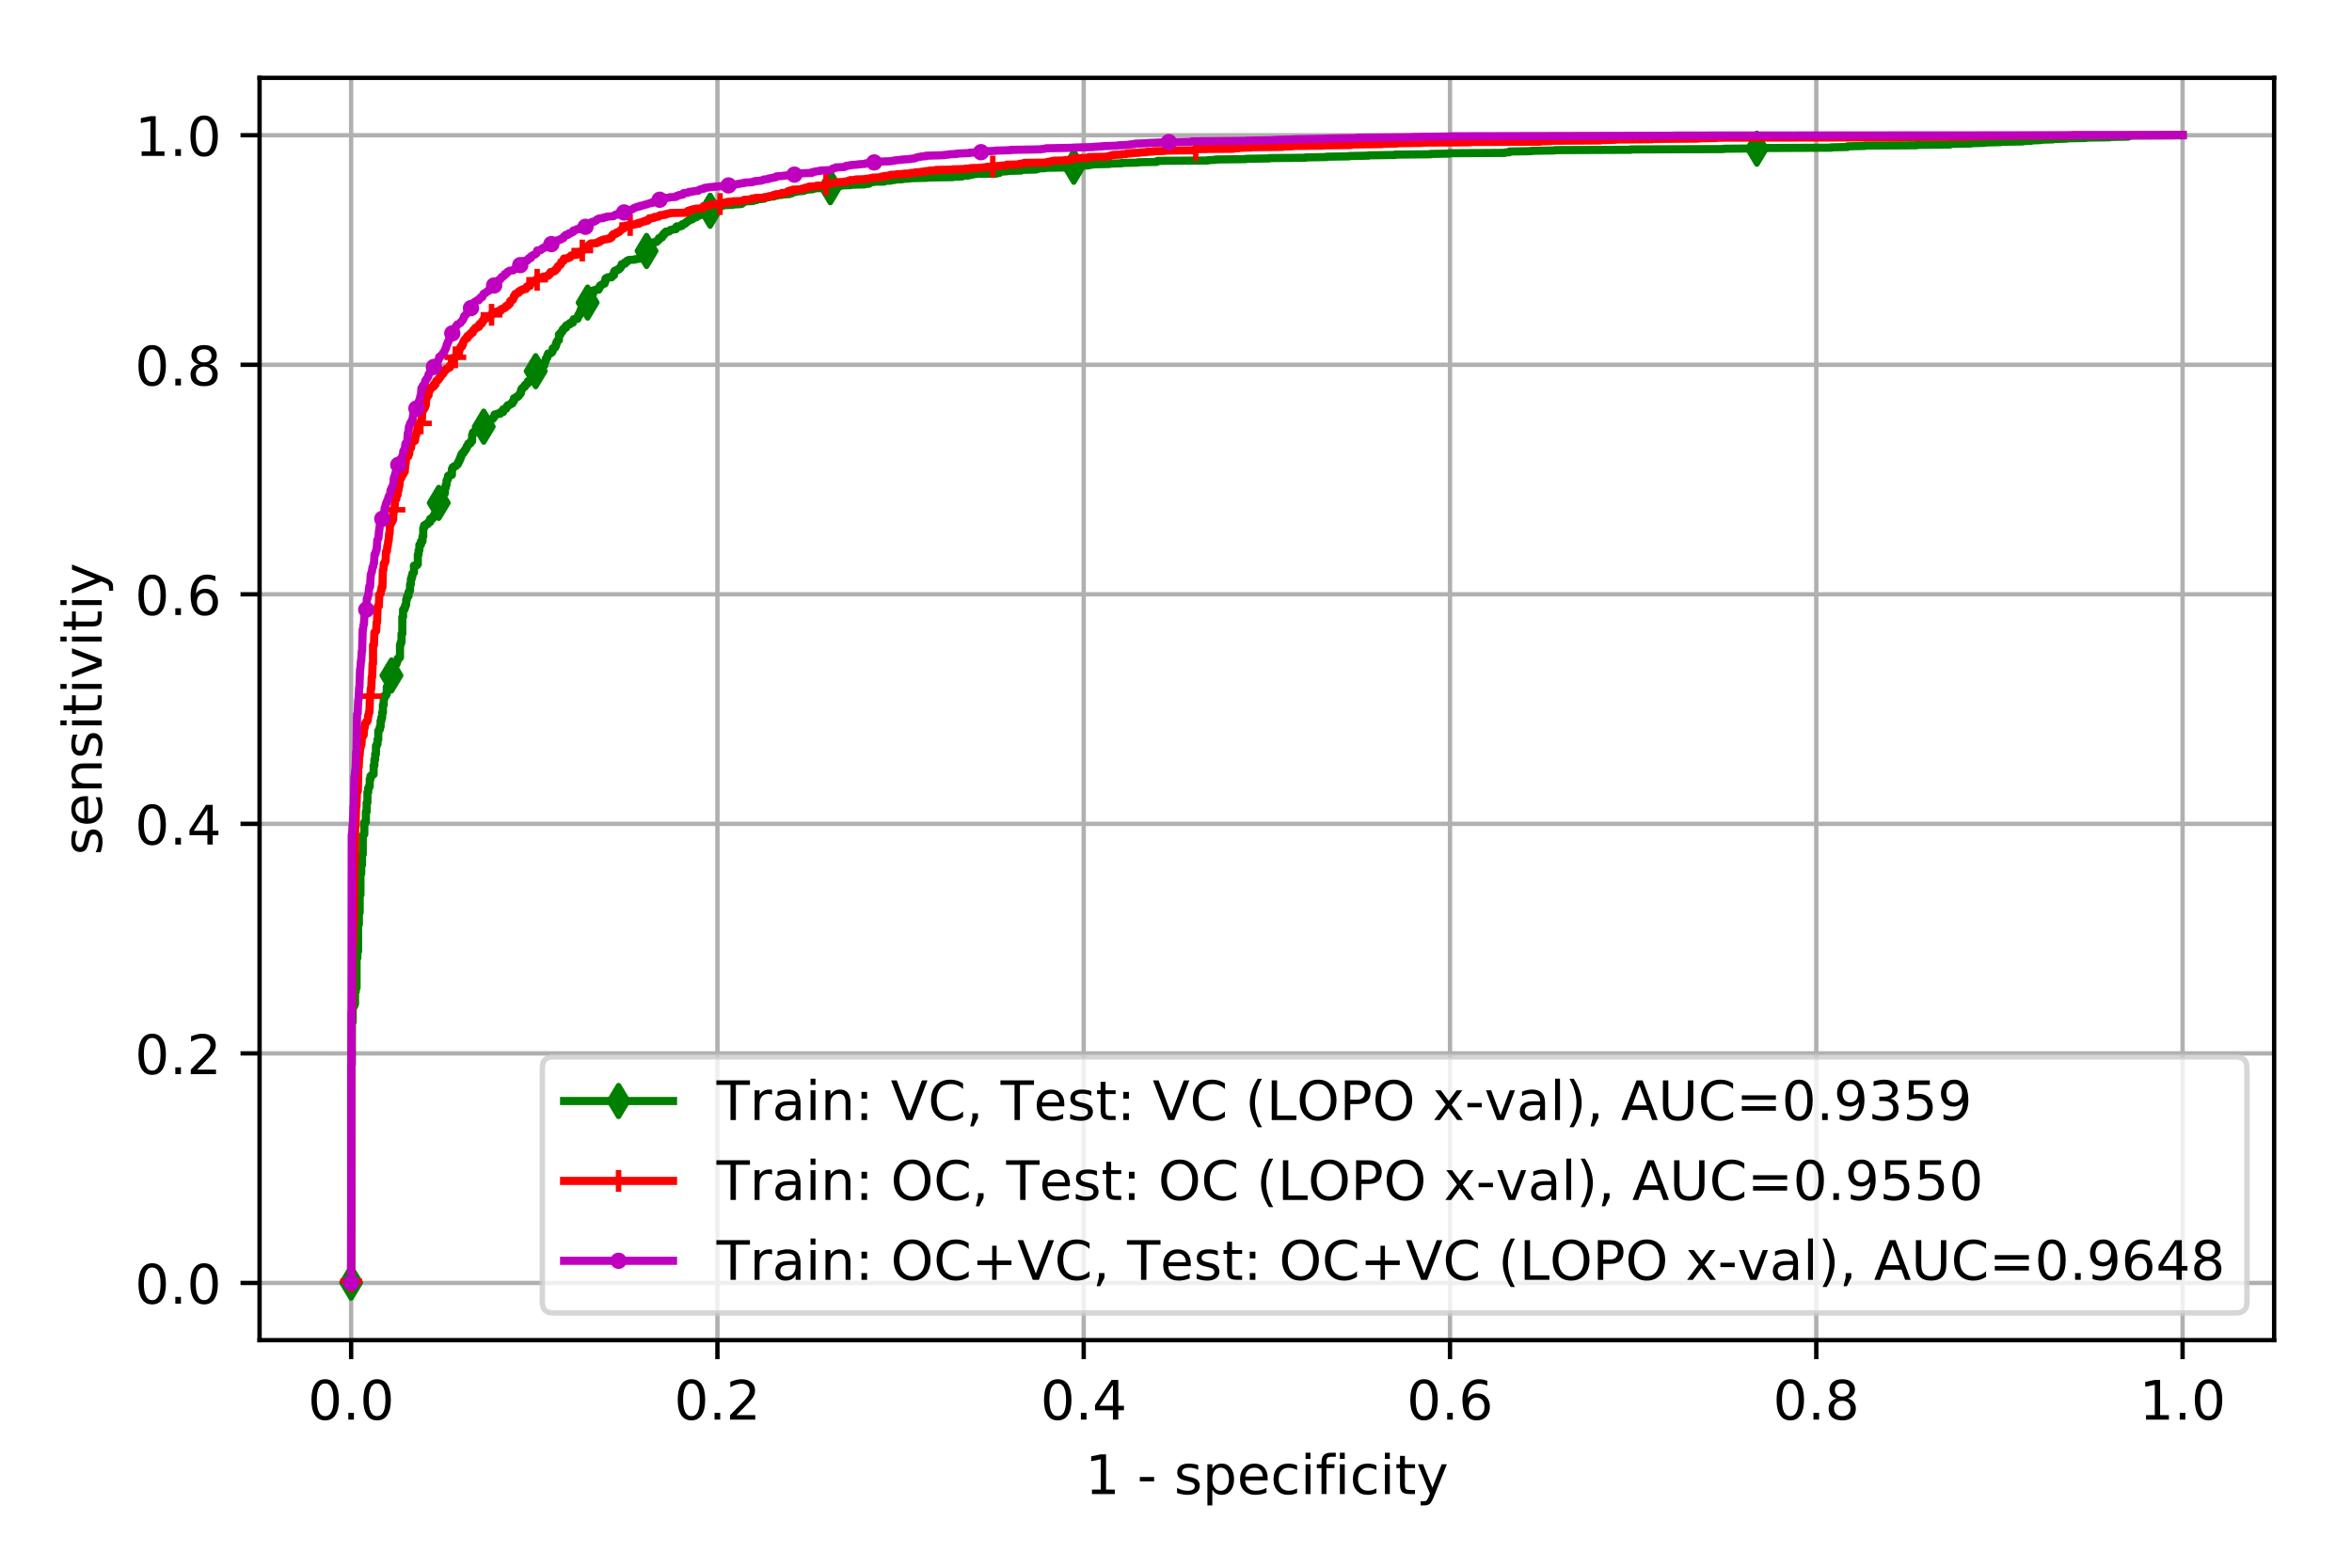 <?xml version="1.0" encoding="utf-8" standalone="no"?>
<!DOCTYPE svg PUBLIC "-//W3C//DTD SVG 1.1//EN"
  "http://www.w3.org/Graphics/SVG/1.1/DTD/svg11.dtd">
<!-- Created with matplotlib (http://matplotlib.org/) -->
<svg height="288pt" version="1.1" viewBox="0 0 432 288" width="432pt" xmlns="http://www.w3.org/2000/svg" xmlns:xlink="http://www.w3.org/1999/xlink">
 <defs>
  <style type="text/css">
*{stroke-linecap:butt;stroke-linejoin:round;}
  </style>
 </defs>
 <g id="figure_1">
  <g id="patch_1">
   <path d="M 0 288 
L 432 288 
L 432 0 
L 0 0 
z
" style="fill:#ffffff;"/>
  </g>
  <g id="axes_1">
   <g id="patch_2">
    <path d="M 47.675 246.2 
L 417.7 246.2 
L 417.7 14.3 
L 47.675 14.3 
z
" style="fill:#ffffff;"/>
   </g>
   <g id="matplotlib.axis_1">
    <g id="xtick_1">
     <g id="line2d_1">
      <path clip-path="url(#pc930f89389)" d="M 64.494 246.2 
L 64.494 14.3 
" style="fill:none;stroke:#b0b0b0;stroke-linecap:square;stroke-width:0.8;"/>
     </g>
     <g id="line2d_2">
      <defs>
       <path d="M 0 0 
L 0 3.5 
" id="m70543679fe" style="stroke:#000000;stroke-width:0.8;"/>
      </defs>
      <g>
       <use style="stroke:#000000;stroke-width:0.8;" x="64.494" xlink:href="#m70543679fe" y="246.2"/>
      </g>
     </g>
     <g id="text_1">
      <!-- 0.0 -->
      <defs>
       <path d="M 31.781 66.406 
Q 24.172 66.406 20.328 58.906 
Q 16.5 51.422 16.5 36.375 
Q 16.5 21.391 20.328 13.891 
Q 24.172 6.391 31.781 6.391 
Q 39.453 6.391 43.281 13.891 
Q 47.125 21.391 47.125 36.375 
Q 47.125 51.422 43.281 58.906 
Q 39.453 66.406 31.781 66.406 
z
M 31.781 74.219 
Q 44.047 74.219 50.516 64.516 
Q 56.984 54.828 56.984 36.375 
Q 56.984 17.969 50.516 8.266 
Q 44.047 -1.422 31.781 -1.422 
Q 19.531 -1.422 13.062 8.266 
Q 6.594 17.969 6.594 36.375 
Q 6.594 54.828 13.062 64.516 
Q 19.531 74.219 31.781 74.219 
z
" id="DejaVuSans-30"/>
       <path d="M 10.688 12.406 
L 21 12.406 
L 21 0 
L 10.688 0 
z
" id="DejaVuSans-2e"/>
      </defs>
      <g transform="translate(56.543 260.798)scale(0.1 -0.1)">
       <use xlink:href="#DejaVuSans-30"/>
       <use x="63.623" xlink:href="#DejaVuSans-2e"/>
       <use x="95.41" xlink:href="#DejaVuSans-30"/>
      </g>
     </g>
    </g>
    <g id="xtick_2">
     <g id="line2d_3">
      <path clip-path="url(#pc930f89389)" d="M 131.772 246.2 
L 131.772 14.3 
" style="fill:none;stroke:#b0b0b0;stroke-linecap:square;stroke-width:0.8;"/>
     </g>
     <g id="line2d_4">
      <g>
       <use style="stroke:#000000;stroke-width:0.8;" x="131.772" xlink:href="#m70543679fe" y="246.2"/>
      </g>
     </g>
     <g id="text_2">
      <!-- 0.2 -->
      <defs>
       <path d="M 19.188 8.297 
L 53.609 8.297 
L 53.609 0 
L 7.328 0 
L 7.328 8.297 
Q 12.938 14.109 22.625 23.891 
Q 32.328 33.688 34.812 36.531 
Q 39.547 41.844 41.422 45.531 
Q 43.312 49.219 43.312 52.781 
Q 43.312 58.594 39.234 62.25 
Q 35.156 65.922 28.609 65.922 
Q 23.969 65.922 18.812 64.312 
Q 13.672 62.703 7.812 59.422 
L 7.812 69.391 
Q 13.766 71.781 18.938 73 
Q 24.125 74.219 28.422 74.219 
Q 39.75 74.219 46.484 68.547 
Q 53.219 62.891 53.219 53.422 
Q 53.219 48.922 51.531 44.891 
Q 49.859 40.875 45.406 35.406 
Q 44.188 33.984 37.641 27.219 
Q 31.109 20.453 19.188 8.297 
z
" id="DejaVuSans-32"/>
      </defs>
      <g transform="translate(123.82 260.798)scale(0.1 -0.1)">
       <use xlink:href="#DejaVuSans-30"/>
       <use x="63.623" xlink:href="#DejaVuSans-2e"/>
       <use x="95.41" xlink:href="#DejaVuSans-32"/>
      </g>
     </g>
    </g>
    <g id="xtick_3">
     <g id="line2d_5">
      <path clip-path="url(#pc930f89389)" d="M 199.049 246.2 
L 199.049 14.3 
" style="fill:none;stroke:#b0b0b0;stroke-linecap:square;stroke-width:0.8;"/>
     </g>
     <g id="line2d_6">
      <g>
       <use style="stroke:#000000;stroke-width:0.8;" x="199.049" xlink:href="#m70543679fe" y="246.2"/>
      </g>
     </g>
     <g id="text_3">
      <!-- 0.4 -->
      <defs>
       <path d="M 37.797 64.312 
L 12.891 25.391 
L 37.797 25.391 
z
M 35.203 72.906 
L 47.609 72.906 
L 47.609 25.391 
L 58.016 25.391 
L 58.016 17.188 
L 47.609 17.188 
L 47.609 0 
L 37.797 0 
L 37.797 17.188 
L 4.891 17.188 
L 4.891 26.703 
z
" id="DejaVuSans-34"/>
      </defs>
      <g transform="translate(191.097 260.798)scale(0.1 -0.1)">
       <use xlink:href="#DejaVuSans-30"/>
       <use x="63.623" xlink:href="#DejaVuSans-2e"/>
       <use x="95.41" xlink:href="#DejaVuSans-34"/>
      </g>
     </g>
    </g>
    <g id="xtick_4">
     <g id="line2d_7">
      <path clip-path="url(#pc930f89389)" d="M 266.326 246.2 
L 266.326 14.3 
" style="fill:none;stroke:#b0b0b0;stroke-linecap:square;stroke-width:0.8;"/>
     </g>
     <g id="line2d_8">
      <g>
       <use style="stroke:#000000;stroke-width:0.8;" x="266.326" xlink:href="#m70543679fe" y="246.2"/>
      </g>
     </g>
     <g id="text_4">
      <!-- 0.6 -->
      <defs>
       <path d="M 33.016 40.375 
Q 26.375 40.375 22.484 35.828 
Q 18.609 31.297 18.609 23.391 
Q 18.609 15.531 22.484 10.953 
Q 26.375 6.391 33.016 6.391 
Q 39.656 6.391 43.531 10.953 
Q 47.406 15.531 47.406 23.391 
Q 47.406 31.297 43.531 35.828 
Q 39.656 40.375 33.016 40.375 
z
M 52.594 71.297 
L 52.594 62.312 
Q 48.875 64.062 45.094 64.984 
Q 41.312 65.922 37.594 65.922 
Q 27.828 65.922 22.672 59.328 
Q 17.531 52.734 16.797 39.406 
Q 19.672 43.656 24.016 45.922 
Q 28.375 48.188 33.594 48.188 
Q 44.578 48.188 50.953 41.516 
Q 57.328 34.859 57.328 23.391 
Q 57.328 12.156 50.688 5.359 
Q 44.047 -1.422 33.016 -1.422 
Q 20.359 -1.422 13.672 8.266 
Q 6.984 17.969 6.984 36.375 
Q 6.984 53.656 15.188 63.938 
Q 23.391 74.219 37.203 74.219 
Q 40.922 74.219 44.703 73.484 
Q 48.484 72.75 52.594 71.297 
z
" id="DejaVuSans-36"/>
      </defs>
      <g transform="translate(258.375 260.798)scale(0.1 -0.1)">
       <use xlink:href="#DejaVuSans-30"/>
       <use x="63.623" xlink:href="#DejaVuSans-2e"/>
       <use x="95.41" xlink:href="#DejaVuSans-36"/>
      </g>
     </g>
    </g>
    <g id="xtick_5">
     <g id="line2d_9">
      <path clip-path="url(#pc930f89389)" d="M 333.603 246.2 
L 333.603 14.3 
" style="fill:none;stroke:#b0b0b0;stroke-linecap:square;stroke-width:0.8;"/>
     </g>
     <g id="line2d_10">
      <g>
       <use style="stroke:#000000;stroke-width:0.8;" x="333.603" xlink:href="#m70543679fe" y="246.2"/>
      </g>
     </g>
     <g id="text_5">
      <!-- 0.8 -->
      <defs>
       <path d="M 31.781 34.625 
Q 24.75 34.625 20.719 30.859 
Q 16.703 27.094 16.703 20.516 
Q 16.703 13.922 20.719 10.156 
Q 24.75 6.391 31.781 6.391 
Q 38.812 6.391 42.859 10.172 
Q 46.922 13.969 46.922 20.516 
Q 46.922 27.094 42.891 30.859 
Q 38.875 34.625 31.781 34.625 
z
M 21.922 38.812 
Q 15.578 40.375 12.031 44.719 
Q 8.5 49.078 8.5 55.328 
Q 8.5 64.062 14.719 69.141 
Q 20.953 74.219 31.781 74.219 
Q 42.672 74.219 48.875 69.141 
Q 55.078 64.062 55.078 55.328 
Q 55.078 49.078 51.531 44.719 
Q 48 40.375 41.703 38.812 
Q 48.828 37.156 52.797 32.312 
Q 56.781 27.484 56.781 20.516 
Q 56.781 9.906 50.312 4.234 
Q 43.844 -1.422 31.781 -1.422 
Q 19.734 -1.422 13.25 4.234 
Q 6.781 9.906 6.781 20.516 
Q 6.781 27.484 10.781 32.312 
Q 14.797 37.156 21.922 38.812 
z
M 18.312 54.391 
Q 18.312 48.734 21.844 45.562 
Q 25.391 42.391 31.781 42.391 
Q 38.141 42.391 41.719 45.562 
Q 45.312 48.734 45.312 54.391 
Q 45.312 60.062 41.719 63.234 
Q 38.141 66.406 31.781 66.406 
Q 25.391 66.406 21.844 63.234 
Q 18.312 60.062 18.312 54.391 
z
" id="DejaVuSans-38"/>
      </defs>
      <g transform="translate(325.652 260.798)scale(0.1 -0.1)">
       <use xlink:href="#DejaVuSans-30"/>
       <use x="63.623" xlink:href="#DejaVuSans-2e"/>
       <use x="95.41" xlink:href="#DejaVuSans-38"/>
      </g>
     </g>
    </g>
    <g id="xtick_6">
     <g id="line2d_11">
      <path clip-path="url(#pc930f89389)" d="M 400.881 246.2 
L 400.881 14.3 
" style="fill:none;stroke:#b0b0b0;stroke-linecap:square;stroke-width:0.8;"/>
     </g>
     <g id="line2d_12">
      <g>
       <use style="stroke:#000000;stroke-width:0.8;" x="400.881" xlink:href="#m70543679fe" y="246.2"/>
      </g>
     </g>
     <g id="text_6">
      <!-- 1.0 -->
      <defs>
       <path d="M 12.406 8.297 
L 28.516 8.297 
L 28.516 63.922 
L 10.984 60.406 
L 10.984 69.391 
L 28.422 72.906 
L 38.281 72.906 
L 38.281 8.297 
L 54.391 8.297 
L 54.391 0 
L 12.406 0 
z
" id="DejaVuSans-31"/>
      </defs>
      <g transform="translate(392.929 260.798)scale(0.1 -0.1)">
       <use xlink:href="#DejaVuSans-31"/>
       <use x="63.623" xlink:href="#DejaVuSans-2e"/>
       <use x="95.41" xlink:href="#DejaVuSans-30"/>
      </g>
     </g>
    </g>
    <g id="text_7">
     <!-- 1 - specificity -->
     <defs>
      <path id="DejaVuSans-20"/>
      <path d="M 4.891 31.391 
L 31.203 31.391 
L 31.203 23.391 
L 4.891 23.391 
z
" id="DejaVuSans-2d"/>
      <path d="M 44.281 53.078 
L 44.281 44.578 
Q 40.484 46.531 36.375 47.5 
Q 32.281 48.484 27.875 48.484 
Q 21.188 48.484 17.844 46.438 
Q 14.5 44.391 14.5 40.281 
Q 14.5 37.156 16.891 35.375 
Q 19.281 33.594 26.516 31.984 
L 29.594 31.297 
Q 39.156 29.25 43.188 25.516 
Q 47.219 21.781 47.219 15.094 
Q 47.219 7.469 41.188 3.016 
Q 35.156 -1.422 24.609 -1.422 
Q 20.219 -1.422 15.453 -0.562 
Q 10.688 0.297 5.422 2 
L 5.422 11.281 
Q 10.406 8.688 15.234 7.391 
Q 20.062 6.109 24.812 6.109 
Q 31.156 6.109 34.562 8.281 
Q 37.984 10.453 37.984 14.406 
Q 37.984 18.062 35.516 20.016 
Q 33.062 21.969 24.703 23.781 
L 21.578 24.516 
Q 13.234 26.266 9.516 29.906 
Q 5.812 33.547 5.812 39.891 
Q 5.812 47.609 11.281 51.797 
Q 16.75 56 26.812 56 
Q 31.781 56 36.172 55.266 
Q 40.578 54.547 44.281 53.078 
z
" id="DejaVuSans-73"/>
      <path d="M 18.109 8.203 
L 18.109 -20.797 
L 9.078 -20.797 
L 9.078 54.688 
L 18.109 54.688 
L 18.109 46.391 
Q 20.953 51.266 25.266 53.625 
Q 29.594 56 35.594 56 
Q 45.562 56 51.781 48.094 
Q 58.016 40.188 58.016 27.297 
Q 58.016 14.406 51.781 6.484 
Q 45.562 -1.422 35.594 -1.422 
Q 29.594 -1.422 25.266 0.953 
Q 20.953 3.328 18.109 8.203 
z
M 48.688 27.297 
Q 48.688 37.203 44.609 42.844 
Q 40.531 48.484 33.406 48.484 
Q 26.266 48.484 22.188 42.844 
Q 18.109 37.203 18.109 27.297 
Q 18.109 17.391 22.188 11.75 
Q 26.266 6.109 33.406 6.109 
Q 40.531 6.109 44.609 11.75 
Q 48.688 17.391 48.688 27.297 
z
" id="DejaVuSans-70"/>
      <path d="M 56.203 29.594 
L 56.203 25.203 
L 14.891 25.203 
Q 15.484 15.922 20.484 11.062 
Q 25.484 6.203 34.422 6.203 
Q 39.594 6.203 44.453 7.469 
Q 49.312 8.734 54.109 11.281 
L 54.109 2.781 
Q 49.266 0.734 44.188 -0.344 
Q 39.109 -1.422 33.891 -1.422 
Q 20.797 -1.422 13.156 6.188 
Q 5.516 13.812 5.516 26.812 
Q 5.516 40.234 12.766 48.109 
Q 20.016 56 32.328 56 
Q 43.359 56 49.781 48.891 
Q 56.203 41.797 56.203 29.594 
z
M 47.219 32.234 
Q 47.125 39.594 43.094 43.984 
Q 39.062 48.391 32.422 48.391 
Q 24.906 48.391 20.391 44.141 
Q 15.875 39.891 15.188 32.172 
z
" id="DejaVuSans-65"/>
      <path d="M 48.781 52.594 
L 48.781 44.188 
Q 44.969 46.297 41.141 47.344 
Q 37.312 48.391 33.406 48.391 
Q 24.656 48.391 19.812 42.844 
Q 14.984 37.312 14.984 27.297 
Q 14.984 17.281 19.812 11.734 
Q 24.656 6.203 33.406 6.203 
Q 37.312 6.203 41.141 7.25 
Q 44.969 8.297 48.781 10.406 
L 48.781 2.094 
Q 45.016 0.344 40.984 -0.531 
Q 36.969 -1.422 32.422 -1.422 
Q 20.062 -1.422 12.781 6.344 
Q 5.516 14.109 5.516 27.297 
Q 5.516 40.672 12.859 48.328 
Q 20.219 56 33.016 56 
Q 37.156 56 41.109 55.141 
Q 45.062 54.297 48.781 52.594 
z
" id="DejaVuSans-63"/>
      <path d="M 9.422 54.688 
L 18.406 54.688 
L 18.406 0 
L 9.422 0 
z
M 9.422 75.984 
L 18.406 75.984 
L 18.406 64.594 
L 9.422 64.594 
z
" id="DejaVuSans-69"/>
      <path d="M 37.109 75.984 
L 37.109 68.5 
L 28.516 68.5 
Q 23.688 68.5 21.797 66.547 
Q 19.922 64.594 19.922 59.516 
L 19.922 54.688 
L 34.719 54.688 
L 34.719 47.703 
L 19.922 47.703 
L 19.922 0 
L 10.891 0 
L 10.891 47.703 
L 2.297 47.703 
L 2.297 54.688 
L 10.891 54.688 
L 10.891 58.5 
Q 10.891 67.625 15.141 71.797 
Q 19.391 75.984 28.609 75.984 
z
" id="DejaVuSans-66"/>
      <path d="M 18.312 70.219 
L 18.312 54.688 
L 36.812 54.688 
L 36.812 47.703 
L 18.312 47.703 
L 18.312 18.016 
Q 18.312 11.328 20.141 9.422 
Q 21.969 7.516 27.594 7.516 
L 36.812 7.516 
L 36.812 0 
L 27.594 0 
Q 17.188 0 13.234 3.875 
Q 9.281 7.766 9.281 18.016 
L 9.281 47.703 
L 2.688 47.703 
L 2.688 54.688 
L 9.281 54.688 
L 9.281 70.219 
z
" id="DejaVuSans-74"/>
      <path d="M 32.172 -5.078 
Q 28.375 -14.844 24.75 -17.812 
Q 21.141 -20.797 15.094 -20.797 
L 7.906 -20.797 
L 7.906 -13.281 
L 13.188 -13.281 
Q 16.891 -13.281 18.938 -11.516 
Q 21 -9.766 23.484 -3.219 
L 25.094 0.875 
L 2.984 54.688 
L 12.5 54.688 
L 29.594 11.922 
L 46.688 54.688 
L 56.203 54.688 
z
" id="DejaVuSans-79"/>
     </defs>
     <g transform="translate(199.323 274.477)scale(0.1 -0.1)">
      <use xlink:href="#DejaVuSans-31"/>
      <use x="63.623" xlink:href="#DejaVuSans-20"/>
      <use x="95.41" xlink:href="#DejaVuSans-2d"/>
      <use x="131.494" xlink:href="#DejaVuSans-20"/>
      <use x="163.281" xlink:href="#DejaVuSans-73"/>
      <use x="215.381" xlink:href="#DejaVuSans-70"/>
      <use x="278.857" xlink:href="#DejaVuSans-65"/>
      <use x="340.381" xlink:href="#DejaVuSans-63"/>
      <use x="395.361" xlink:href="#DejaVuSans-69"/>
      <use x="423.145" xlink:href="#DejaVuSans-66"/>
      <use x="458.35" xlink:href="#DejaVuSans-69"/>
      <use x="486.133" xlink:href="#DejaVuSans-63"/>
      <use x="541.113" xlink:href="#DejaVuSans-69"/>
      <use x="568.896" xlink:href="#DejaVuSans-74"/>
      <use x="608.105" xlink:href="#DejaVuSans-79"/>
     </g>
    </g>
   </g>
   <g id="matplotlib.axis_2">
    <g id="ytick_1">
     <g id="line2d_13">
      <path clip-path="url(#pc930f89389)" d="M 47.675 235.692 
L 417.7 235.692 
" style="fill:none;stroke:#b0b0b0;stroke-linecap:square;stroke-width:0.8;"/>
     </g>
     <g id="line2d_14">
      <defs>
       <path d="M 0 0 
L -3.5 0 
" id="me3c17246c0" style="stroke:#000000;stroke-width:0.8;"/>
      </defs>
      <g>
       <use style="stroke:#000000;stroke-width:0.8;" x="47.675" xlink:href="#me3c17246c0" y="235.692"/>
      </g>
     </g>
     <g id="text_8">
      <!-- 0.0 -->
      <g transform="translate(24.772 239.491)scale(0.1 -0.1)">
       <use xlink:href="#DejaVuSans-30"/>
       <use x="63.623" xlink:href="#DejaVuSans-2e"/>
       <use x="95.41" xlink:href="#DejaVuSans-30"/>
      </g>
     </g>
    </g>
    <g id="ytick_2">
     <g id="line2d_15">
      <path clip-path="url(#pc930f89389)" d="M 47.675 193.521 
L 417.7 193.521 
" style="fill:none;stroke:#b0b0b0;stroke-linecap:square;stroke-width:0.8;"/>
     </g>
     <g id="line2d_16">
      <g>
       <use style="stroke:#000000;stroke-width:0.8;" x="47.675" xlink:href="#me3c17246c0" y="193.521"/>
      </g>
     </g>
     <g id="text_9">
      <!-- 0.2 -->
      <g transform="translate(24.772 197.321)scale(0.1 -0.1)">
       <use xlink:href="#DejaVuSans-30"/>
       <use x="63.623" xlink:href="#DejaVuSans-2e"/>
       <use x="95.41" xlink:href="#DejaVuSans-32"/>
      </g>
     </g>
    </g>
    <g id="ytick_3">
     <g id="line2d_17">
      <path clip-path="url(#pc930f89389)" d="M 47.675 151.351 
L 417.7 151.351 
" style="fill:none;stroke:#b0b0b0;stroke-linecap:square;stroke-width:0.8;"/>
     </g>
     <g id="line2d_18">
      <g>
       <use style="stroke:#000000;stroke-width:0.8;" x="47.675" xlink:href="#me3c17246c0" y="151.351"/>
      </g>
     </g>
     <g id="text_10">
      <!-- 0.4 -->
      <g transform="translate(24.772 155.151)scale(0.1 -0.1)">
       <use xlink:href="#DejaVuSans-30"/>
       <use x="63.623" xlink:href="#DejaVuSans-2e"/>
       <use x="95.41" xlink:href="#DejaVuSans-34"/>
      </g>
     </g>
    </g>
    <g id="ytick_4">
     <g id="line2d_19">
      <path clip-path="url(#pc930f89389)" d="M 47.675 109.181 
L 417.7 109.181 
" style="fill:none;stroke:#b0b0b0;stroke-linecap:square;stroke-width:0.8;"/>
     </g>
     <g id="line2d_20">
      <g>
       <use style="stroke:#000000;stroke-width:0.8;" x="47.675" xlink:href="#me3c17246c0" y="109.181"/>
      </g>
     </g>
     <g id="text_11">
      <!-- 0.6 -->
      <g transform="translate(24.772 112.98)scale(0.1 -0.1)">
       <use xlink:href="#DejaVuSans-30"/>
       <use x="63.623" xlink:href="#DejaVuSans-2e"/>
       <use x="95.41" xlink:href="#DejaVuSans-36"/>
      </g>
     </g>
    </g>
    <g id="ytick_5">
     <g id="line2d_21">
      <path clip-path="url(#pc930f89389)" d="M 47.675 67.011 
L 417.7 67.011 
" style="fill:none;stroke:#b0b0b0;stroke-linecap:square;stroke-width:0.8;"/>
     </g>
     <g id="line2d_22">
      <g>
       <use style="stroke:#000000;stroke-width:0.8;" x="47.675" xlink:href="#me3c17246c0" y="67.011"/>
      </g>
     </g>
     <g id="text_12">
      <!-- 0.8 -->
      <g transform="translate(24.772 70.81)scale(0.1 -0.1)">
       <use xlink:href="#DejaVuSans-30"/>
       <use x="63.623" xlink:href="#DejaVuSans-2e"/>
       <use x="95.41" xlink:href="#DejaVuSans-38"/>
      </g>
     </g>
    </g>
    <g id="ytick_6">
     <g id="line2d_23">
      <path clip-path="url(#pc930f89389)" d="M 47.675 24.841 
L 417.7 24.841 
" style="fill:none;stroke:#b0b0b0;stroke-linecap:square;stroke-width:0.8;"/>
     </g>
     <g id="line2d_24">
      <g>
       <use style="stroke:#000000;stroke-width:0.8;" x="47.675" xlink:href="#me3c17246c0" y="24.841"/>
      </g>
     </g>
     <g id="text_13">
      <!-- 1.0 -->
      <g transform="translate(24.772 28.64)scale(0.1 -0.1)">
       <use xlink:href="#DejaVuSans-31"/>
       <use x="63.623" xlink:href="#DejaVuSans-2e"/>
       <use x="95.41" xlink:href="#DejaVuSans-30"/>
      </g>
     </g>
    </g>
    <g id="text_14">
     <!-- sensitivitiy -->
     <defs>
      <path d="M 54.891 33.016 
L 54.891 0 
L 45.906 0 
L 45.906 32.719 
Q 45.906 40.484 42.875 44.328 
Q 39.844 48.188 33.797 48.188 
Q 26.516 48.188 22.312 43.547 
Q 18.109 38.922 18.109 30.906 
L 18.109 0 
L 9.078 0 
L 9.078 54.688 
L 18.109 54.688 
L 18.109 46.188 
Q 21.344 51.125 25.703 53.562 
Q 30.078 56 35.797 56 
Q 45.219 56 50.047 50.172 
Q 54.891 44.344 54.891 33.016 
z
" id="DejaVuSans-6e"/>
      <path d="M 2.984 54.688 
L 12.5 54.688 
L 29.594 8.797 
L 46.688 54.688 
L 56.203 54.688 
L 35.688 0 
L 23.484 0 
z
" id="DejaVuSans-76"/>
     </defs>
     <g transform="translate(18.692 157.1)rotate(-90)scale(0.1 -0.1)">
      <use xlink:href="#DejaVuSans-73"/>
      <use x="52.1" xlink:href="#DejaVuSans-65"/>
      <use x="113.623" xlink:href="#DejaVuSans-6e"/>
      <use x="177.002" xlink:href="#DejaVuSans-73"/>
      <use x="229.102" xlink:href="#DejaVuSans-69"/>
      <use x="256.885" xlink:href="#DejaVuSans-74"/>
      <use x="296.094" xlink:href="#DejaVuSans-69"/>
      <use x="323.877" xlink:href="#DejaVuSans-76"/>
      <use x="383.057" xlink:href="#DejaVuSans-69"/>
      <use x="410.84" xlink:href="#DejaVuSans-74"/>
      <use x="450.049" xlink:href="#DejaVuSans-69"/>
      <use x="477.832" xlink:href="#DejaVuSans-79"/>
     </g>
    </g>
   </g>
   <g id="line2d_25">
    <path clip-path="url(#pc930f89389)" d="M 64.494 235.628 
L 64.494 195.52 
L 64.637 195.52 
L 64.637 187.754 
L 64.779 187.754 
L 64.779 185.016 
L 64.922 185.016 
L 64.922 184.825 
L 65.064 184.825 
L 65.064 184.443 
L 65.206 184.443 
L 65.206 182.151 
L 65.349 182.151 
L 65.349 181.451 
L 65.491 181.451 
L 65.491 175.976 
L 65.634 175.976 
L 65.634 174.766 
L 65.776 174.766 
L 65.776 169.801 
L 65.918 169.801 
L 65.918 167.636 
L 66.061 167.636 
L 66.061 164.389 
L 66.203 164.389 
L 66.203 160.506 
L 66.346 160.506 
L 66.346 158.914 
L 66.488 158.914 
L 66.488 156.941 
L 66.631 156.941 
L 66.631 153.503 
L 66.773 153.503 
L 66.773 153.248 
L 66.915 153.248 
L 66.915 151.084 
L 67.2 151.02 
L 67.2 149.11 
L 67.343 149.11 
L 67.343 147.455 
L 67.485 147.455 
L 67.485 145.545 
L 67.627 145.545 
L 67.627 144.781 
L 67.77 144.781 
L 67.77 144.463 
L 67.912 144.463 
L 67.912 143.126 
L 68.055 143.126 
L 68.055 142.553 
L 68.34 142.489 
L 68.34 142.298 
L 68.624 142.235 
L 68.624 140.643 
L 68.767 140.643 
L 68.767 139.561 
L 68.909 139.561 
L 68.909 138.542 
L 69.052 138.542 
L 69.052 137.014 
L 69.194 137.014 
L 69.194 136.696 
L 69.336 136.696 
L 69.336 135.869 
L 69.479 135.869 
L 69.479 134.277 
L 69.621 134.277 
L 69.621 134.022 
L 69.764 134.022 
L 69.764 133.513 
L 69.906 133.513 
L 69.906 132.431 
L 70.049 132.431 
L 70.049 131.858 
L 70.191 131.858 
L 70.191 130.903 
L 70.333 130.903 
L 70.333 129.502 
L 70.476 129.502 
L 70.476 128.293 
L 70.618 128.293 
L 70.618 127.783 
L 70.903 127.783 
L 70.903 127.529 
L 71.045 127.529 
L 71.045 126.192 
L 71.33 126.192 
L 71.33 125.492 
L 71.473 125.492 
L 71.473 125.237 
L 71.615 125.237 
L 71.615 124.855 
L 71.758 124.855 
L 71.758 124.091 
L 71.9 124.091 
L 71.9 123.072 
L 72.042 123.072 
L 72.042 122.754 
L 72.185 122.754 
L 72.185 122.308 
L 72.612 122.245 
L 72.612 122.117 
L 72.754 122.117 
L 72.754 121.799 
L 72.897 121.799 
L 72.897 121.417 
L 73.039 121.417 
L 73.039 120.971 
L 73.324 120.908 
L 73.324 120.781 
L 73.467 120.781 
L 73.467 118.425 
L 73.609 118.425 
L 73.609 117.979 
L 73.751 117.979 
L 73.751 116.451 
L 73.894 116.451 
L 73.894 113.332 
L 74.036 113.332 
L 74.036 111.995 
L 74.321 111.931 
L 74.321 111.486 
L 74.463 111.486 
L 74.463 111.104 
L 74.606 111.104 
L 74.606 110.149 
L 74.748 110.149 
L 74.748 109.576 
L 75.033 109.512 
L 75.033 108.812 
L 75.176 108.812 
L 75.176 108.494 
L 75.318 108.494 
L 75.318 107.348 
L 75.46 107.348 
L 75.46 106.393 
L 75.603 106.393 
L 75.603 105.883 
L 75.745 105.883 
L 75.745 105.374 
L 75.888 105.374 
L 75.888 105.183 
L 76.03 105.183 
L 76.03 103.91 
L 76.6 103.846 
L 76.6 103.655 
L 76.742 103.655 
L 76.742 101.873 
L 76.885 101.873 
L 76.885 101.109 
L 77.027 101.109 
L 77.027 100.09 
L 77.312 100.09 
L 77.312 99.454 
L 77.597 99.454 
L 77.597 98.562 
L 77.739 98.562 
L 77.739 97.034 
L 77.881 97.034 
L 77.881 96.525 
L 78.166 96.525 
L 78.166 96.334 
L 78.593 96.27 
L 78.593 96.016 
L 78.878 95.952 
L 78.878 95.888 
L 79.021 95.888 
L 79.021 95.315 
L 79.448 95.315 
L 79.448 94.997 
L 79.733 94.997 
L 79.733 94.551 
L 80.018 94.551 
L 80.018 93.66 
L 80.16 93.66 
L 80.16 92.514 
L 80.445 92.451 
L 80.445 92.387 
L 80.587 92.387 
L 80.587 92.132 
L 80.872 92.132 
L 80.872 92.005 
L 81.015 92.005 
L 81.015 91.05 
L 81.299 91.05 
L 81.299 90.859 
L 81.442 90.859 
L 81.442 90.668 
L 81.727 90.604 
L 81.727 89.586 
L 81.869 89.586 
L 81.869 89.077 
L 82.011 89.077 
L 82.011 88.313 
L 82.154 88.313 
L 82.154 87.994 
L 82.296 87.994 
L 82.296 87.421 
L 82.581 87.358 
L 82.581 87.23 
L 83.008 87.23 
L 83.008 86.148 
L 83.151 86.148 
L 83.151 85.83 
L 83.436 85.766 
L 83.436 85.639 
L 83.72 85.639 
L 83.72 85.511 
L 83.863 85.511 
L 83.863 85.384 
L 84.005 85.384 
L 84.005 85.193 
L 84.148 85.193 
L 84.148 84.875 
L 84.29 84.875 
L 84.29 84.62 
L 84.433 84.62 
L 84.433 84.302 
L 84.575 84.302 
L 84.575 83.92 
L 84.717 83.92 
L 84.717 83.538 
L 84.86 83.538 
L 84.86 83.283 
L 85.145 83.22 
L 85.145 82.965 
L 85.287 82.965 
L 85.287 82.774 
L 85.429 82.774 
L 85.429 82.583 
L 85.572 82.583 
L 85.572 82.328 
L 85.714 82.328 
L 85.714 82.01 
L 85.857 82.01 
L 85.857 81.819 
L 85.999 81.819 
L 85.999 81.501 
L 86.426 81.437 
L 86.426 81.119 
L 86.711 81.055 
L 86.711 79.909 
L 86.854 79.909 
L 86.854 79.463 
L 86.996 79.463 
L 86.996 79.336 
L 87.281 79.272 
L 87.281 79.209 
L 87.566 79.145 
L 87.566 79.081 
L 87.708 79.081 
L 87.708 78.954 
L 87.851 78.954 
L 87.851 78.827 
L 88.278 78.827 
L 88.278 78.7 
L 88.563 78.636 
L 88.563 78.572 
L 88.705 78.572 
L 88.705 78.381 
L 88.847 78.381 
L 88.847 78.254 
L 88.99 78.254 
L 88.99 78.127 
L 89.132 78.127 
L 89.132 77.808 
L 89.275 77.808 
L 89.275 77.617 
L 89.417 77.617 
L 89.417 77.49 
L 89.56 77.49 
L 89.56 77.108 
L 90.414 77.044 
L 90.414 76.917 
L 90.556 76.917 
L 90.556 76.726 
L 90.699 76.726 
L 90.699 76.535 
L 90.841 76.535 
L 90.841 76.153 
L 91.269 76.089 
L 91.269 76.026 
L 91.838 76.026 
L 91.838 75.771 
L 92.408 75.707 
L 92.408 75.198 
L 92.835 75.134 
L 92.835 75.071 
L 92.977 75.071 
L 92.977 74.816 
L 93.12 74.816 
L 93.12 74.625 
L 93.262 74.625 
L 93.262 74.434 
L 93.69 74.37 
L 93.69 74.243 
L 93.974 74.179 
L 93.974 74.116 
L 94.117 74.116 
L 94.117 73.797 
L 94.259 73.797 
L 94.259 73.67 
L 94.402 73.67 
L 94.402 73.161 
L 94.686 73.161 
L 94.686 73.034 
L 94.829 73.034 
L 94.829 72.906 
L 95.114 72.906 
L 95.114 72.779 
L 95.256 72.779 
L 95.256 72.588 
L 95.399 72.588 
L 95.399 72.397 
L 95.541 72.397 
L 95.541 72.206 
L 95.683 72.206 
L 95.683 71.697 
L 95.826 71.697 
L 95.826 71.378 
L 95.968 71.378 
L 95.968 71.251 
L 96.111 71.251 
L 96.111 71.124 
L 96.395 71.06 
L 96.395 70.742 
L 96.538 70.742 
L 96.538 70.614 
L 96.823 70.551 
L 96.823 70.423 
L 96.965 70.423 
L 96.965 70.041 
L 97.392 69.978 
L 97.392 69.85 
L 97.82 69.85 
L 97.82 69.468 
L 97.962 69.468 
L 97.962 68.959 
L 98.104 68.959 
L 98.104 68.577 
L 98.247 68.577 
L 98.247 68.195 
L 98.389 68.195 
L 98.389 68.068 
L 99.101 68.068 
L 99.101 67.75 
L 99.244 67.75 
L 99.244 67.559 
L 99.529 67.495 
L 99.529 67.368 
L 99.813 67.368 
L 99.813 67.177 
L 99.956 67.177 
L 99.956 66.604 
L 100.098 66.604 
L 100.098 66.349 
L 100.241 66.349 
L 100.241 65.903 
L 100.383 65.903 
L 100.383 65.712 
L 100.526 65.712 
L 100.526 65.267 
L 100.668 65.267 
L 100.668 64.948 
L 101.095 64.948 
L 101.095 64.821 
L 101.38 64.757 
L 101.38 64.503 
L 101.522 64.503 
L 101.522 63.993 
L 101.807 63.93 
L 101.807 63.866 
L 101.95 63.866 
L 101.95 63.611 
L 102.092 63.611 
L 102.092 63.166 
L 102.235 63.166 
L 102.235 62.784 
L 102.377 62.784 
L 102.377 62.593 
L 102.519 62.593 
L 102.519 62.466 
L 102.662 62.466 
L 102.662 61.447 
L 102.947 61.447 
L 102.947 61.129 
L 103.089 61.129 
L 103.089 61.001 
L 103.231 61.001 
L 103.231 60.81 
L 103.374 60.81 
L 103.374 60.492 
L 103.516 60.492 
L 103.516 60.365 
L 103.659 60.365 
L 103.659 60.237 
L 103.944 60.237 
L 103.944 59.855 
L 104.086 59.855 
L 104.086 59.728 
L 104.371 59.728 
L 104.371 59.601 
L 104.656 59.601 
L 104.656 59.346 
L 105.225 59.282 
L 105.225 58.9 
L 105.368 58.9 
L 105.368 58.646 
L 106.08 58.582 
L 106.08 58.264 
L 106.222 58.264 
L 106.222 57.818 
L 106.507 57.818 
L 106.507 57.309 
L 106.649 57.309 
L 106.649 56.927 
L 106.792 56.927 
L 106.792 56.609 
L 106.934 56.609 
L 106.934 56.481 
L 107.219 56.418 
L 107.219 56.29 
L 107.362 56.29 
L 107.362 56.163 
L 107.504 56.163 
L 107.504 56.036 
L 107.789 55.972 
L 107.789 55.59 
L 107.931 55.59 
L 107.931 55.399 
L 108.358 55.399 
L 108.358 54.762 
L 108.501 54.762 
L 108.501 54.317 
L 108.643 54.317 
L 108.643 54.062 
L 108.928 53.998 
L 108.928 53.362 
L 109.355 53.298 
L 109.355 53.234 
L 109.925 53.234 
L 109.925 52.98 
L 110.067 52.98 
L 110.067 52.725 
L 110.21 52.725 
L 110.21 52.47 
L 110.495 52.407 
L 110.495 52.28 
L 110.779 52.216 
L 110.779 52.152 
L 111.064 52.089 
L 111.064 51.707 
L 111.207 51.707 
L 111.207 51.197 
L 111.349 51.197 
L 111.349 51.07 
L 111.634 51.006 
L 111.634 50.943 
L 112.346 50.943 
L 112.346 50.688 
L 112.631 50.624 
L 112.631 50.561 
L 112.773 50.561 
L 112.773 49.924 
L 112.916 49.924 
L 112.916 49.733 
L 113.343 49.669 
L 113.343 49.542 
L 113.628 49.542 
L 113.628 49.351 
L 113.913 49.287 
L 113.913 49.096 
L 114.055 49.096 
L 114.055 48.842 
L 114.197 48.842 
L 114.197 48.523 
L 114.767 48.46 
L 114.767 48.205 
L 115.052 48.205 
L 115.052 48.078 
L 115.194 48.078 
L 115.194 47.887 
L 115.479 47.823 
L 115.479 47.759 
L 116.619 47.696 
L 116.619 47.632 
L 117.188 47.568 
L 117.188 47.505 
L 117.615 47.505 
L 117.615 47.186 
L 117.758 47.186 
L 117.758 46.932 
L 117.9 46.932 
L 117.9 46.805 
L 118.185 46.805 
L 118.185 46.55 
L 118.328 46.55 
L 118.328 46.423 
L 118.47 46.423 
L 118.47 46.295 
L 118.612 46.295 
L 118.612 46.104 
L 118.755 46.104 
L 118.755 45.977 
L 118.897 45.977 
L 118.897 45.85 
L 119.04 45.85 
L 119.04 45.659 
L 119.182 45.659 
L 119.182 45.34 
L 119.324 45.34 
L 119.324 45.149 
L 119.467 45.149 
L 119.467 44.958 
L 119.752 44.958 
L 119.752 44.704 
L 120.037 44.704 
L 120.037 44.513 
L 120.606 44.449 
L 120.606 44.258 
L 120.891 44.194 
L 120.891 44.067 
L 121.033 44.067 
L 121.033 43.749 
L 121.461 43.685 
L 121.461 43.621 
L 121.603 43.621 
L 121.603 43.303 
L 121.888 43.239 
L 121.888 42.921 
L 122.173 42.921 
L 122.173 42.666 
L 122.315 42.666 
L 122.315 42.539 
L 122.885 42.539 
L 122.885 42.412 
L 123.17 42.348 
L 123.17 42.221 
L 123.739 42.157 
L 123.739 42.093 
L 124.167 42.093 
L 124.167 41.712 
L 124.309 41.712 
L 124.309 41.584 
L 125.021 41.584 
L 125.021 41.457 
L 125.306 41.457 
L 125.306 41.202 
L 125.591 41.202 
L 125.591 41.075 
L 125.876 41.075 
L 125.876 40.948 
L 126.018 40.948 
L 126.018 40.82 
L 126.16 40.82 
L 126.16 40.693 
L 126.445 40.629 
L 126.445 40.502 
L 126.73 40.438 
L 126.73 40.311 
L 127.157 40.311 
L 127.157 40.184 
L 127.3 40.184 
L 127.3 39.993 
L 127.869 39.929 
L 127.869 39.738 
L 128.297 39.674 
L 128.297 39.547 
L 128.581 39.547 
L 128.581 39.42 
L 129.151 39.356 
L 129.151 39.292 
L 129.294 39.292 
L 129.294 39.165 
L 130.148 39.101 
L 130.148 38.847 
L 130.29 38.847 
L 130.29 38.719 
L 130.433 38.719 
L 130.433 38.592 
L 130.718 38.592 
L 130.718 38.465 
L 130.86 38.465 
L 130.86 38.337 
L 131.003 38.337 
L 131.003 38.21 
L 131.287 38.146 
L 131.287 38.083 
L 132.142 38.019 
L 132.142 37.892 
L 132.712 37.828 
L 132.712 37.701 
L 134.563 37.637 
L 134.563 37.573 
L 135.987 37.51 
L 135.987 37.446 
L 136.272 37.446 
L 136.272 37.255 
L 136.557 37.191 
L 136.557 37.128 
L 136.699 37.128 
L 136.699 37 
L 138.266 36.937 
L 138.266 36.873 
L 138.693 36.809 
L 138.693 36.746 
L 138.978 36.746 
L 138.978 36.618 
L 139.975 36.555 
L 139.975 36.491 
L 140.402 36.491 
L 140.402 36.237 
L 141.256 36.237 
L 141.256 36.109 
L 142.111 36.109 
L 142.111 35.982 
L 142.823 35.918 
L 142.823 35.855 
L 143.678 35.791 
L 143.678 35.727 
L 144.959 35.664 
L 144.959 35.6 
L 145.387 35.536 
L 145.387 35.409 
L 145.671 35.409 
L 145.671 35.282 
L 146.383 35.218 
L 146.383 35.154 
L 147.523 35.091 
L 147.523 35.027 
L 147.95 34.963 
L 147.95 34.836 
L 149.232 34.772 
L 149.232 34.709 
L 149.659 34.645 
L 149.659 34.581 
L 151.938 34.518 
L 151.938 34.454 
L 152.507 34.39 
L 152.507 34.327 
L 153.504 34.263 
L 153.504 34.199 
L 154.501 34.136 
L 154.501 34.072 
L 156.21 34.008 
L 156.21 33.945 
L 158.774 33.881 
L 158.774 33.817 
L 159.628 33.754 
L 159.628 33.499 
L 160.483 33.435 
L 160.483 33.372 
L 162.334 33.372 
L 162.334 33.244 
L 163.616 33.181 
L 163.616 33.117 
L 164.328 33.053 
L 164.328 32.99 
L 165.752 32.926 
L 165.752 32.862 
L 167.034 32.799 
L 167.034 32.735 
L 170.167 32.671 
L 170.167 32.608 
L 175.009 32.544 
L 175.009 32.48 
L 176.718 32.417 
L 176.718 32.289 
L 178 32.226 
L 178 32.162 
L 178.569 32.098 
L 178.569 32.035 
L 179.282 31.971 
L 179.282 31.907 
L 182.984 31.907 
L 182.984 31.78 
L 183.554 31.78 
L 183.554 31.653 
L 183.839 31.589 
L 183.839 31.525 
L 184.978 31.462 
L 184.978 31.398 
L 187.542 31.334 
L 187.542 31.207 
L 190.248 31.144 
L 190.248 31.08 
L 190.532 31.08 
L 190.532 30.953 
L 191.957 30.889 
L 191.957 30.825 
L 195.802 30.762 
L 195.802 30.698 
L 197.226 30.634 
L 197.226 30.571 
L 198.223 30.507 
L 198.223 30.443 
L 199.932 30.38 
L 199.932 30.316 
L 200.644 30.252 
L 200.644 30.189 
L 203.777 30.125 
L 203.777 30.061 
L 206.056 29.998 
L 206.056 29.934 
L 209.046 29.87 
L 209.046 29.807 
L 212.464 29.743 
L 212.464 29.679 
L 212.607 29.679 
L 212.607 29.552 
L 221.864 29.488 
L 221.864 29.425 
L 223.288 29.361 
L 223.288 29.297 
L 228.842 29.234 
L 228.842 29.17 
L 233.115 29.106 
L 233.115 29.043 
L 239.808 28.979 
L 239.808 28.915 
L 243.654 28.852 
L 243.654 28.788 
L 247.784 28.724 
L 247.784 28.661 
L 251.344 28.597 
L 251.344 28.533 
L 256.186 28.47 
L 256.186 28.406 
L 262.737 28.342 
L 262.737 28.279 
L 266.155 28.215 
L 266.155 28.151 
L 276.409 28.088 
L 276.409 28.024 
L 277.264 27.96 
L 277.264 27.833 
L 281.251 27.769 
L 281.251 27.706 
L 285.524 27.642 
L 285.524 27.578 
L 299.481 27.515 
L 299.481 27.451 
L 316.57 27.387 
L 316.57 27.324 
L 324.119 27.26 
L 324.119 27.196 
L 336.366 27.133 
L 336.366 27.069 
L 339.357 27.005 
L 339.357 26.878 
L 342.49 26.814 
L 342.49 26.751 
L 352.032 26.687 
L 352.032 26.623 
L 358.156 26.56 
L 358.156 26.432 
L 362.001 26.369 
L 362.001 26.305 
L 364.565 26.241 
L 364.565 26.178 
L 367.413 26.114 
L 367.413 26.05 
L 371.543 25.987 
L 371.543 25.923 
L 373.11 25.86 
L 373.11 25.796 
L 374.819 25.732 
L 374.819 25.669 
L 377.097 25.605 
L 377.097 25.541 
L 379.518 25.478 
L 379.518 25.414 
L 383.079 25.35 
L 383.079 25.287 
L 387.494 25.223 
L 387.494 25.159 
L 390.912 25.096 
L 390.912 25.032 
L 391.054 25.032 
L 391.054 24.905 
L 400.881 24.841 
L 400.881 24.841 
" style="fill:none;stroke:#008000;stroke-linecap:square;stroke-width:1.5;"/>
    <defs>
     <path d="M -0 2.828 
L 1.697 0 
L 0 -2.828 
L -1.697 -0 
z
" id="me6e9407d7e" style="stroke:#008000;stroke-linejoin:miter;"/>
    </defs>
    <g clip-path="url(#pc930f89389)">
     <use style="fill:#008000;stroke:#008000;stroke-linejoin:miter;" x="64.494" xlink:href="#me6e9407d7e" y="235.628"/>
     <use style="fill:#008000;stroke:#008000;stroke-linejoin:miter;" x="71.9" xlink:href="#me6e9407d7e" y="124.091"/>
     <use style="fill:#008000;stroke:#008000;stroke-linejoin:miter;" x="80.587" xlink:href="#me6e9407d7e" y="92.387"/>
     <use style="fill:#008000;stroke:#008000;stroke-linejoin:miter;" x="88.847" xlink:href="#me6e9407d7e" y="78.381"/>
     <use style="fill:#008000;stroke:#008000;stroke-linejoin:miter;" x="98.389" xlink:href="#me6e9407d7e" y="68.195"/>
     <use style="fill:#008000;stroke:#008000;stroke-linejoin:miter;" x="107.931" xlink:href="#me6e9407d7e" y="55.59"/>
     <use style="fill:#008000;stroke:#008000;stroke-linejoin:miter;" x="118.755" xlink:href="#me6e9407d7e" y="46.104"/>
     <use style="fill:#008000;stroke:#008000;stroke-linejoin:miter;" x="130.433" xlink:href="#me6e9407d7e" y="38.719"/>
     <use style="fill:#008000;stroke:#008000;stroke-linejoin:miter;" x="152.507" xlink:href="#me6e9407d7e" y="34.39"/>
     <use style="fill:#008000;stroke:#008000;stroke-linejoin:miter;" x="197.226" xlink:href="#me6e9407d7e" y="30.634"/>
     <use style="fill:#008000;stroke:#008000;stroke-linejoin:miter;" x="322.694" xlink:href="#me6e9407d7e" y="27.324"/>
    </g>
   </g>
   <g id="line2d_26">
    <path clip-path="url(#pc930f89389)" d="M 64.494 235.353 
L 64.576 185.973 
L 64.659 185.973 
L 64.741 173.544 
L 64.823 173.544 
L 64.905 169.419 
L 64.987 169.419 
L 65.069 158.911 
L 65.151 158.911 
L 65.233 151.848 
L 65.316 151.848 
L 65.398 148.12 
L 65.48 148.12 
L 65.562 145.351 
L 65.726 145.351 
L 65.808 140.888 
L 65.89 140.888 
L 65.973 138.741 
L 66.055 138.741 
L 66.137 137.441 
L 66.219 137.441 
L 66.301 136.82 
L 66.383 136.82 
L 66.465 135.464 
L 66.547 135.464 
L 66.63 135.125 
L 66.794 135.069 
L 66.876 133.769 
L 66.958 133.769 
L 67.04 132.978 
L 67.122 132.978 
L 67.204 132.639 
L 67.369 132.639 
L 67.451 132.413 
L 67.533 132.413 
L 67.615 131.453 
L 67.697 131.453 
L 67.779 130.831 
L 67.861 130.831 
L 67.944 128.176 
L 68.026 128.176 
L 68.108 126.481 
L 68.19 126.481 
L 68.272 124.39 
L 68.354 124.39 
L 68.436 121.905 
L 68.518 121.905 
L 68.518 118.515 
L 68.683 118.515 
L 68.765 116.198 
L 68.929 116.142 
L 69.011 115.916 
L 69.093 115.916 
L 69.175 114.334 
L 69.258 114.334 
L 69.34 111.565 
L 69.422 111.565 
L 69.422 111.339 
L 69.586 111.339 
L 69.668 109.249 
L 69.75 109.249 
L 69.832 109.023 
L 69.915 109.023 
L 69.997 108.345 
L 70.079 108.345 
L 70.079 107.893 
L 70.243 107.893 
L 70.325 104.729 
L 70.407 104.729 
L 70.489 103.543 
L 70.654 103.543 
L 70.736 103.091 
L 70.818 103.091 
L 70.9 101.339 
L 71.064 101.283 
L 71.146 100.266 
L 71.229 100.266 
L 71.311 99.362 
L 71.393 99.362 
L 71.475 98.006 
L 71.557 98.006 
L 71.639 96.141 
L 71.886 96.141 
L 71.886 95.689 
L 72.132 95.689 
L 72.214 94.22 
L 72.296 94.22 
L 72.378 93.656 
L 72.46 93.656 
L 72.543 91.961 
L 72.625 91.961 
L 72.707 91.678 
L 72.789 91.678 
L 72.871 90.887 
L 73.035 90.887 
L 73.118 90.04 
L 73.2 90.04 
L 73.282 89.249 
L 73.364 89.249 
L 73.446 88.006 
L 73.61 88.006 
L 73.692 87.667 
L 73.775 87.667 
L 73.857 87.328 
L 73.939 87.328 
L 74.021 87.102 
L 74.103 87.102 
L 74.185 86.706 
L 74.349 86.65 
L 74.432 85.181 
L 74.514 85.181 
L 74.596 84.051 
L 74.678 84.051 
L 74.76 83.825 
L 75.006 83.825 
L 75.089 83.373 
L 75.171 83.373 
L 75.171 82.525 
L 75.335 82.525 
L 75.417 82.243 
L 75.499 82.243 
L 75.581 81.339 
L 75.746 81.339 
L 75.828 81.169 
L 75.91 81.169 
L 75.91 81.056 
L 76.074 81.056 
L 76.074 80.943 
L 76.238 80.943 
L 76.32 80.039 
L 76.403 80.039 
L 76.485 79.531 
L 76.567 79.531 
L 76.649 78.74 
L 76.731 78.74 
L 76.813 78.458 
L 76.977 78.458 
L 77.06 77.893 
L 77.142 77.893 
L 77.142 77.78 
L 77.306 77.78 
L 77.306 77.328 
L 77.47 77.328 
L 77.552 75.633 
L 77.634 75.633 
L 77.717 75.181 
L 77.881 75.181 
L 77.963 74.898 
L 78.045 74.898 
L 78.127 74.446 
L 78.209 74.446 
L 78.291 73.147 
L 78.374 73.147 
L 78.374 72.808 
L 78.538 72.808 
L 78.62 72.638 
L 78.702 72.638 
L 78.784 71.904 
L 78.866 71.904 
L 78.866 71.452 
L 79.195 71.395 
L 79.195 71.169 
L 79.441 71.113 
L 79.441 71 
L 79.688 71 
L 79.688 70.604 
L 80.016 70.604 
L 80.098 69.983 
L 80.262 69.926 
L 80.262 69.87 
L 80.509 69.813 
L 80.591 69.474 
L 80.755 69.474 
L 80.837 69.248 
L 80.919 69.248 
L 81.002 68.796 
L 81.33 68.74 
L 81.33 68.514 
L 81.494 68.514 
L 81.576 68.062 
L 81.905 68.005 
L 81.987 67.723 
L 82.316 67.666 
L 82.398 67.497 
L 82.644 67.497 
L 82.644 67.158 
L 82.808 67.158 
L 82.89 66.875 
L 82.973 66.875 
L 83.055 65.802 
L 83.547 65.745 
L 83.63 65.463 
L 83.712 65.463 
L 83.712 65.35 
L 84.04 65.293 
L 84.04 65.068 
L 84.287 65.011 
L 84.369 64.22 
L 84.451 64.22 
L 84.533 63.881 
L 84.615 63.881 
L 84.615 63.655 
L 84.861 63.655 
L 84.861 63.316 
L 85.026 63.316 
L 85.108 62.751 
L 85.19 62.751 
L 85.272 62.469 
L 85.436 62.412 
L 85.518 62.186 
L 85.847 62.13 
L 85.847 61.734 
L 86.175 61.678 
L 86.175 61.508 
L 86.422 61.452 
L 86.422 61.226 
L 86.586 61.226 
L 86.586 61.113 
L 86.832 61.113 
L 86.915 60.661 
L 87.079 60.604 
L 87.161 60.491 
L 87.243 60.491 
L 87.325 60.209 
L 87.654 60.209 
L 87.654 60.039 
L 87.982 60.039 
L 88.064 59.531 
L 88.393 59.531 
L 88.475 59.361 
L 88.557 59.361 
L 88.557 59.022 
L 88.721 59.022 
L 88.803 58.853 
L 88.886 58.853 
L 88.886 58.514 
L 89.378 58.457 
L 89.378 58.401 
L 89.707 58.344 
L 89.789 58.231 
L 89.953 58.175 
L 89.953 58.118 
L 90.117 58.118 
L 90.2 57.836 
L 90.282 57.836 
L 90.364 57.61 
L 90.61 57.61 
L 90.692 57.44 
L 90.939 57.384 
L 91.021 57.271 
L 91.432 57.271 
L 91.432 57.158 
L 91.924 57.158 
L 92.006 56.819 
L 92.253 56.819 
L 92.253 56.706 
L 92.581 56.649 
L 92.581 56.593 
L 92.828 56.536 
L 92.91 56.254 
L 93.074 56.197 
L 93.074 56.141 
L 93.32 56.141 
L 93.403 55.915 
L 93.485 55.915 
L 93.485 55.802 
L 93.649 55.802 
L 93.731 55.293 
L 93.977 55.237 
L 94.06 55.067 
L 94.224 55.067 
L 94.306 54.672 
L 94.388 54.672 
L 94.388 54.389 
L 94.552 54.389 
L 94.634 53.994 
L 94.881 53.937 
L 94.881 53.881 
L 95.209 53.824 
L 95.291 53.542 
L 95.538 53.542 
L 95.62 53.316 
L 96.031 53.259 
L 96.031 53.146 
L 96.605 53.09 
L 96.605 52.864 
L 96.77 52.864 
L 96.77 52.638 
L 97.098 52.638 
L 97.098 52.525 
L 97.345 52.525 
L 97.345 52.129 
L 97.509 52.129 
L 97.509 51.903 
L 97.755 51.903 
L 97.755 51.79 
L 97.919 51.79 
L 97.919 51.677 
L 98.412 51.621 
L 98.412 51.395 
L 98.659 51.395 
L 98.659 51.169 
L 99.151 51.112 
L 99.233 50.999 
L 99.644 50.999 
L 99.726 50.83 
L 100.301 50.774 
L 100.301 50.717 
L 100.712 50.661 
L 100.794 50.491 
L 100.958 50.435 
L 100.958 50.209 
L 101.122 50.209 
L 101.122 49.983 
L 101.533 49.926 
L 101.533 49.87 
L 101.779 49.87 
L 101.779 49.757 
L 102.026 49.7 
L 102.108 49.418 
L 102.354 49.361 
L 102.436 48.966 
L 102.601 48.909 
L 102.601 48.796 
L 102.765 48.796 
L 102.847 48.627 
L 103.011 48.57 
L 103.093 48.118 
L 103.258 48.118 
L 103.34 47.949 
L 103.504 47.949 
L 103.586 47.497 
L 104.325 47.44 
L 104.325 47.384 
L 104.489 47.384 
L 104.489 47.271 
L 104.736 47.271 
L 104.818 47.045 
L 104.9 47.045 
L 104.9 46.932 
L 105.393 46.875 
L 105.393 46.819 
L 105.968 46.819 
L 106.05 46.423 
L 106.46 46.367 
L 106.46 46.31 
L 106.707 46.254 
L 106.789 46.084 
L 106.953 46.028 
L 106.953 45.971 
L 107.117 45.971 
L 107.117 45.802 
L 107.282 45.802 
L 107.282 45.689 
L 107.61 45.632 
L 107.692 45.406 
L 107.774 45.406 
L 107.857 45.237 
L 108.103 45.18 
L 108.185 44.954 
L 108.514 44.898 
L 108.514 44.728 
L 109.581 44.672 
L 109.581 44.615 
L 109.746 44.615 
L 109.746 44.502 
L 110.156 44.446 
L 110.156 44.276 
L 110.485 44.22 
L 110.567 44.107 
L 110.895 44.05 
L 110.895 43.994 
L 111.47 43.937 
L 111.47 43.881 
L 111.881 43.881 
L 111.881 43.768 
L 112.127 43.768 
L 112.127 43.598 
L 112.374 43.598 
L 112.456 43.203 
L 112.538 43.203 
L 112.62 43.033 
L 112.948 43.033 
L 112.948 42.92 
L 113.195 42.92 
L 113.277 42.694 
L 113.688 42.638 
L 113.77 42.468 
L 113.934 42.412 
L 114.016 42.242 
L 114.18 42.186 
L 114.262 42.016 
L 114.591 41.96 
L 114.673 41.564 
L 114.919 41.508 
L 114.919 41.451 
L 115.494 41.395 
L 115.494 41.338 
L 116.398 41.282 
L 116.398 41.225 
L 116.89 41.169 
L 116.89 41.112 
L 117.219 41.056 
L 117.219 40.943 
L 117.794 40.886 
L 117.794 40.83 
L 118.04 40.773 
L 118.04 40.717 
L 118.533 40.66 
L 118.533 40.547 
L 118.944 40.547 
L 118.944 40.378 
L 119.19 40.378 
L 119.272 40.095 
L 120.093 40.039 
L 120.175 39.869 
L 120.915 39.813 
L 120.915 39.7 
L 121.243 39.643 
L 121.243 39.53 
L 122.146 39.474 
L 122.146 39.361 
L 122.639 39.304 
L 122.639 39.248 
L 123.132 39.191 
L 123.132 39.135 
L 126.171 39.078 
L 126.253 38.852 
L 126.335 38.852 
L 126.335 38.739 
L 126.746 38.683 
L 126.828 38.57 
L 127.238 38.513 
L 127.238 38.457 
L 127.731 38.4 
L 127.731 38.344 
L 129.045 38.287 
L 129.127 38.118 
L 129.209 38.118 
L 129.209 37.892 
L 129.948 37.835 
L 129.948 37.779 
L 130.277 37.722 
L 130.359 37.609 
L 131.345 37.553 
L 131.345 37.496 
L 132.248 37.496 
L 132.248 37.383 
L 132.987 37.327 
L 133.069 37.214 
L 133.562 37.157 
L 133.562 37.101 
L 134.63 37.044 
L 134.63 36.988 
L 136.436 36.931 
L 136.436 36.818 
L 136.683 36.762 
L 136.683 36.705 
L 137.997 36.649 
L 138.079 36.48 
L 138.736 36.423 
L 138.736 36.367 
L 140.46 36.31 
L 140.46 36.254 
L 141.035 36.197 
L 141.117 36.084 
L 141.692 36.028 
L 141.692 35.971 
L 142.103 35.971 
L 142.103 35.802 
L 142.514 35.745 
L 142.514 35.689 
L 143.499 35.632 
L 143.581 35.463 
L 144.567 35.406 
L 144.649 35.237 
L 144.731 35.237 
L 144.731 35.124 
L 145.06 35.124 
L 145.06 35.011 
L 145.552 35.011 
L 145.634 34.841 
L 147.277 34.785 
L 147.277 34.672 
L 147.852 34.615 
L 147.852 34.502 
L 148.345 34.446 
L 148.345 34.389 
L 148.591 34.389 
L 148.591 34.276 
L 150.069 34.22 
L 150.069 34.163 
L 151.137 34.107 
L 151.137 34.05 
L 151.63 33.994 
L 151.712 33.824 
L 152.615 33.768 
L 152.615 33.655 
L 153.518 33.598 
L 153.518 33.485 
L 155.079 33.429 
L 155.079 33.372 
L 155.818 33.316 
L 155.818 33.203 
L 156.146 33.146 
L 156.146 33.09 
L 157.132 33.09 
L 157.132 32.977 
L 158.939 32.92 
L 158.939 32.864 
L 159.76 32.807 
L 159.76 32.751 
L 160.253 32.694 
L 160.253 32.638 
L 161.731 32.581 
L 161.813 32.468 
L 162.306 32.468 
L 162.306 32.355 
L 163.209 32.299 
L 163.209 32.242 
L 163.538 32.186 
L 163.538 32.129 
L 164.688 32.073 
L 164.688 32.016 
L 166.084 31.96 
L 166.084 31.903 
L 167.233 31.903 
L 167.233 31.79 
L 168.055 31.734 
L 168.055 31.677 
L 169.204 31.621 
L 169.204 31.564 
L 169.944 31.508 
L 169.944 31.451 
L 170.765 31.395 
L 170.765 31.338 
L 171.832 31.338 
L 171.832 31.225 
L 174.953 31.169 
L 174.953 31.112 
L 177.253 31.056 
L 177.253 30.999 
L 178.238 30.999 
L 178.238 30.886 
L 180.374 30.83 
L 180.374 30.773 
L 181.195 30.717 
L 181.195 30.66 
L 182.345 30.604 
L 182.345 30.547 
L 183.741 30.491 
L 183.741 30.434 
L 184.89 30.378 
L 184.89 30.265 
L 187.19 30.208 
L 187.272 30.095 
L 188.093 30.039 
L 188.093 29.926 
L 192.282 29.869 
L 192.364 29.756 
L 192.939 29.7 
L 192.939 29.643 
L 193.431 29.587 
L 193.431 29.53 
L 195.567 29.474 
L 195.567 29.417 
L 196.881 29.361 
L 196.881 29.248 
L 197.127 29.191 
L 197.209 29.078 
L 199.837 29.022 
L 199.837 28.965 
L 200.002 28.965 
L 200.002 28.852 
L 203.369 28.796 
L 203.369 28.739 
L 203.861 28.683 
L 203.944 28.57 
L 204.436 28.513 
L 204.436 28.457 
L 205.915 28.4 
L 205.915 28.344 
L 206.9 28.287 
L 206.9 28.231 
L 207.803 28.174 
L 207.803 28.118 
L 209.282 28.061 
L 209.282 28.005 
L 210.596 27.948 
L 210.596 27.892 
L 211.828 27.835 
L 211.828 27.779 
L 213.963 27.722 
L 213.963 27.666 
L 219.137 27.609 
L 219.137 27.553 
L 219.63 27.553 
L 219.63 27.383 
L 226.61 27.327 
L 226.61 27.27 
L 227.596 27.214 
L 227.596 27.157 
L 229.813 27.101 
L 229.813 27.044 
L 235.562 26.988 
L 235.562 26.931 
L 237.369 26.875 
L 237.369 26.818 
L 243.035 26.762 
L 243.035 26.705 
L 248.127 26.649 
L 248.209 26.536 
L 253.876 26.479 
L 253.876 26.423 
L 256.586 26.366 
L 256.586 26.31 
L 261.185 26.253 
L 261.185 26.197 
L 270.055 26.14 
L 270.055 26.084 
L 282.866 26.027 
L 282.866 25.971 
L 284.837 25.914 
L 284.837 25.858 
L 293.953 25.801 
L 293.953 25.745 
L 296.581 25.688 
L 296.581 25.632 
L 303.398 25.575 
L 303.398 25.519 
L 311.939 25.462 
L 311.939 25.406 
L 315.306 25.349 
L 315.306 25.293 
L 349.224 25.236 
L 349.224 25.18 
L 361.789 25.123 
L 361.789 25.067 
L 365.813 25.01 
L 365.813 24.954 
L 380.596 24.897 
L 380.596 24.841 
L 400.881 24.841 
L 400.881 24.841 
" style="fill:none;stroke:#ff0000;stroke-linecap:square;stroke-width:1.5;"/>
    <defs>
     <path d="M -2 0 
L 2 0 
M 0 2 
L 0 -2 
" id="m2ea8ab05bd" style="stroke:#ff0000;"/>
    </defs>
    <g clip-path="url(#pc930f89389)">
     <use style="fill:#ff0000;stroke:#ff0000;" x="64.494" xlink:href="#m2ea8ab05bd" y="235.353"/>
     <use style="fill:#ff0000;stroke:#ff0000;" x="68.108" xlink:href="#m2ea8ab05bd" y="127.893"/>
     <use style="fill:#ff0000;stroke:#ff0000;" x="72.46" xlink:href="#m2ea8ab05bd" y="93.656"/>
     <use style="fill:#ff0000;stroke:#ff0000;" x="77.306" xlink:href="#m2ea8ab05bd" y="77.78"/>
     <use style="fill:#ff0000;stroke:#ff0000;" x="83.63" xlink:href="#m2ea8ab05bd" y="65.632"/>
     <use style="fill:#ff0000;stroke:#ff0000;" x="90.282" xlink:href="#m2ea8ab05bd" y="57.836"/>
     <use style="fill:#ff0000;stroke:#ff0000;" x="98.659" xlink:href="#m2ea8ab05bd" y="51.395"/>
     <use style="fill:#ff0000;stroke:#ff0000;" x="106.953" xlink:href="#m2ea8ab05bd" y="46.028"/>
     <use style="fill:#ff0000;stroke:#ff0000;" x="115.741" xlink:href="#m2ea8ab05bd" y="41.338"/>
     <use style="fill:#ff0000;stroke:#ff0000;" x="132.248" xlink:href="#m2ea8ab05bd" y="37.496"/>
     <use style="fill:#ff0000;stroke:#ff0000;" x="151.712" xlink:href="#m2ea8ab05bd" y="33.881"/>
     <use style="fill:#ff0000;stroke:#ff0000;" x="182.345" xlink:href="#m2ea8ab05bd" y="30.604"/>
     <use style="fill:#ff0000;stroke:#ff0000;" x="219.63" xlink:href="#m2ea8ab05bd" y="27.553"/>
    </g>
   </g>
   <g id="line2d_27">
    <path clip-path="url(#pc930f89389)" d="M 64.494 235.659 
L 64.603 153.339 
L 64.658 153.339 
L 64.767 151.52 
L 64.821 151.52 
L 64.93 148.078 
L 64.985 148.078 
L 65.094 142.655 
L 65.148 142.655 
L 65.257 141.421 
L 65.312 141.421 
L 65.421 138.076 
L 65.475 138.076 
L 65.584 131.192 
L 65.693 131.159 
L 65.802 128.561 
L 65.857 128.561 
L 65.966 126.288 
L 66.02 126.288 
L 66.129 122.943 
L 66.184 122.943 
L 66.293 121.385 
L 66.347 121.385 
L 66.456 119.631 
L 66.511 119.631 
L 66.62 115.637 
L 66.674 115.637 
L 66.783 114.728 
L 66.838 114.728 
L 66.947 112.909 
L 67.11 112.812 
L 67.219 112 
L 67.273 112 
L 67.382 109.954 
L 67.491 109.922 
L 67.6 109.337 
L 67.655 109.337 
L 67.764 108.168 
L 67.818 108.168 
L 67.818 107.746 
L 67.982 107.746 
L 68.091 105.57 
L 68.145 105.57 
L 68.254 105.051 
L 68.309 105.051 
L 68.418 104.206 
L 68.527 104.141 
L 68.636 103.492 
L 68.69 103.492 
L 68.799 101.803 
L 68.963 101.771 
L 69.072 101.121 
L 69.181 101.056 
L 69.29 99.238 
L 69.344 99.238 
L 69.453 98.881 
L 69.508 98.881 
L 69.617 97.452 
L 69.671 97.452 
L 69.78 96.25 
L 69.998 96.185 
L 70.107 95.568 
L 70.162 95.568 
L 70.271 94.984 
L 70.325 94.984 
L 70.434 94.432 
L 70.543 94.432 
L 70.652 93.328 
L 70.707 93.328 
L 70.816 92.808 
L 70.87 92.808 
L 70.925 92.386 
L 71.033 92.386 
L 71.142 91.899 
L 71.251 91.866 
L 71.36 91.249 
L 71.415 91.249 
L 71.524 90.989 
L 71.633 90.925 
L 71.742 90.015 
L 71.851 90.015 
L 71.96 89.528 
L 72.069 89.496 
L 72.178 89.106 
L 72.232 89.106 
L 72.341 87.775 
L 72.396 87.775 
L 72.505 87.288 
L 72.559 87.288 
L 72.614 86.898 
L 72.723 86.898 
L 72.832 86.183 
L 72.886 86.183 
L 72.995 85.729 
L 73.05 85.729 
L 73.159 85.112 
L 73.213 85.112 
L 73.213 84.949 
L 73.431 84.852 
L 73.486 84.397 
L 73.649 84.365 
L 73.758 84.073 
L 73.813 84.073 
L 73.867 83.813 
L 73.976 83.813 
L 74.085 82.839 
L 74.194 82.774 
L 74.303 82.481 
L 74.358 82.481 
L 74.467 81.507 
L 74.576 81.507 
L 74.685 81.215 
L 74.794 81.215 
L 74.903 79.559 
L 75.012 79.461 
L 75.12 78.325 
L 75.229 78.227 
L 75.338 77.74 
L 75.556 77.643 
L 75.665 77.123 
L 75.774 77.123 
L 75.883 76.214 
L 75.992 76.214 
L 75.992 75.954 
L 76.156 75.954 
L 76.265 75.597 
L 76.319 75.597 
L 76.374 75.045 
L 76.483 75.045 
L 76.592 74.785 
L 76.701 74.753 
L 76.81 74.136 
L 76.864 74.136 
L 76.973 73.584 
L 77.082 73.519 
L 77.191 72.804 
L 77.3 72.739 
L 77.409 71.311 
L 77.573 71.311 
L 77.682 70.823 
L 77.845 70.726 
L 77.954 70.466 
L 78.009 70.466 
L 78.118 69.914 
L 78.227 69.882 
L 78.336 69.589 
L 78.499 69.492 
L 78.608 69.167 
L 78.663 69.167 
L 78.717 68.745 
L 78.826 68.745 
L 78.935 68.388 
L 79.044 68.355 
L 79.153 67.933 
L 79.316 67.901 
L 79.371 67.576 
L 79.643 67.479 
L 79.752 67.284 
L 79.807 67.284 
L 79.916 66.992 
L 80.243 66.927 
L 80.352 66.44 
L 80.406 66.44 
L 80.515 66.115 
L 80.57 66.115 
L 80.679 65.563 
L 80.897 65.53 
L 81.006 65.303 
L 81.115 65.238 
L 81.224 65.076 
L 81.278 65.076 
L 81.387 64.816 
L 81.551 64.783 
L 81.66 64.394 
L 81.714 64.394 
L 81.823 64.004 
L 81.932 63.972 
L 82.041 63.322 
L 82.15 63.322 
L 82.259 62.77 
L 82.368 62.77 
L 82.477 62.38 
L 82.641 62.283 
L 82.75 61.893 
L 82.804 61.893 
L 82.913 61.439 
L 82.968 61.439 
L 83.076 61.114 
L 83.131 61.114 
L 83.24 60.951 
L 83.349 60.854 
L 83.403 60.464 
L 83.512 60.464 
L 83.621 60.237 
L 83.676 60.237 
L 83.785 59.847 
L 83.894 59.847 
L 84.003 59.588 
L 84.275 59.523 
L 84.384 59.425 
L 84.548 59.36 
L 84.657 59.133 
L 84.766 59.068 
L 84.875 58.906 
L 84.929 58.906 
L 85.038 58.646 
L 85.147 58.548 
L 85.256 58.061 
L 85.42 57.964 
L 85.529 57.802 
L 85.638 57.769 
L 85.747 57.509 
L 85.965 57.444 
L 86.019 57.217 
L 86.237 57.12 
L 86.346 56.827 
L 86.455 56.762 
L 86.564 56.438 
L 86.673 56.438 
L 86.782 56.243 
L 86.837 56.243 
L 86.946 55.658 
L 87.109 55.626 
L 87.218 55.431 
L 87.436 55.334 
L 87.545 55.236 
L 87.926 55.171 
L 87.926 54.976 
L 88.144 54.911 
L 88.253 54.652 
L 88.58 54.587 
L 88.689 54.197 
L 88.744 54.197 
L 88.853 53.937 
L 89.18 53.84 
L 89.289 53.677 
L 89.452 53.58 
L 89.452 53.548 
L 89.779 53.45 
L 89.888 53.125 
L 89.943 53.125 
L 90.052 52.931 
L 90.324 52.833 
L 90.433 52.606 
L 90.706 52.541 
L 90.76 52.411 
L 90.978 52.314 
L 91.087 52.086 
L 91.25 52.021 
L 91.359 51.891 
L 91.468 51.891 
L 91.577 51.437 
L 91.85 51.372 
L 91.959 51.177 
L 92.068 51.144 
L 92.122 50.885 
L 92.34 50.852 
L 92.449 50.722 
L 92.613 50.657 
L 92.722 50.333 
L 93.103 50.235 
L 93.212 49.943 
L 93.485 49.846 
L 93.539 49.748 
L 94.302 49.651 
L 94.411 49.488 
L 94.629 49.391 
L 94.684 49.293 
L 94.847 49.293 
L 94.956 49.001 
L 95.065 48.904 
L 95.119 48.806 
L 95.555 48.709 
L 95.61 48.579 
L 95.991 48.482 
L 96.1 48.157 
L 96.209 48.124 
L 96.264 47.93 
L 96.918 47.832 
L 96.972 47.605 
L 97.136 47.507 
L 97.136 47.41 
L 97.517 47.41 
L 97.572 47.053 
L 97.79 46.988 
L 97.899 46.858 
L 98.28 46.761 
L 98.389 46.631 
L 98.553 46.533 
L 98.662 46.014 
L 99.315 45.949 
L 99.424 45.754 
L 99.588 45.754 
L 99.697 45.559 
L 100.133 45.494 
L 100.187 45.299 
L 100.678 45.234 
L 100.787 45.104 
L 101.114 45.007 
L 101.223 44.845 
L 101.441 44.747 
L 101.495 44.65 
L 101.822 44.585 
L 101.931 44.39 
L 102.149 44.293 
L 102.258 44.195 
L 102.749 44.098 
L 102.749 44 
L 103.075 43.968 
L 103.13 43.838 
L 103.457 43.773 
L 103.566 43.448 
L 103.838 43.351 
L 103.893 43.156 
L 104.383 43.124 
L 104.492 42.864 
L 104.928 42.799 
L 104.983 42.669 
L 105.31 42.604 
L 105.31 42.344 
L 105.8 42.247 
L 105.909 42.117 
L 106.4 42.084 
L 106.454 41.89 
L 107.162 41.792 
L 107.217 41.695 
L 107.598 41.597 
L 107.707 41.37 
L 107.762 41.37 
L 107.816 41.175 
L 108.361 41.11 
L 108.47 40.98 
L 108.634 40.948 
L 108.688 40.785 
L 109.233 40.688 
L 109.288 40.591 
L 109.56 40.493 
L 109.669 40.298 
L 109.942 40.201 
L 110.051 40.136 
L 110.814 40.071 
L 110.814 39.974 
L 111.413 39.876 
L 111.413 39.811 
L 112.666 39.714 
L 112.721 39.649 
L 112.939 39.551 
L 112.993 39.454 
L 113.429 39.422 
L 113.484 39.259 
L 113.974 39.162 
L 114.083 39.097 
L 114.792 38.999 
L 114.901 38.869 
L 115.391 38.772 
L 115.5 38.61 
L 115.936 38.545 
L 116.045 38.447 
L 116.317 38.35 
L 116.426 38.22 
L 116.808 38.123 
L 116.917 38.025 
L 117.516 37.928 
L 117.516 37.83 
L 118.17 37.733 
L 118.279 37.635 
L 118.879 37.538 
L 118.879 37.473 
L 119.314 37.376 
L 119.314 37.343 
L 119.805 37.278 
L 119.805 37.148 
L 120.241 37.051 
L 120.35 36.921 
L 120.786 36.824 
L 120.895 36.759 
L 121.167 36.694 
L 121.167 36.629 
L 121.985 36.564 
L 121.985 36.401 
L 122.965 36.304 
L 122.965 36.239 
L 124.164 36.174 
L 124.219 36.012 
L 124.655 35.947 
L 124.655 35.849 
L 125.418 35.752 
L 125.527 35.492 
L 126.399 35.395 
L 126.508 35.265 
L 127.379 35.167 
L 127.379 35.135 
L 128.251 35.038 
L 128.36 34.908 
L 128.633 34.81 
L 128.742 34.745 
L 129.341 34.648 
L 129.396 34.518 
L 130.268 34.421 
L 130.268 34.388 
L 131.466 34.291 
L 131.466 34.258 
L 133.101 34.193 
L 133.101 34.128 
L 134.518 34.031 
L 134.518 33.998 
L 135.172 33.901 
L 135.281 33.836 
L 135.989 33.739 
L 135.989 33.706 
L 136.752 33.609 
L 136.752 33.544 
L 138.169 33.479 
L 138.169 33.414 
L 138.605 33.349 
L 138.605 33.284 
L 139.804 33.187 
L 139.804 33.154 
L 140.24 33.057 
L 140.24 32.992 
L 141.112 32.894 
L 141.166 32.797 
L 141.82 32.7 
L 141.82 32.667 
L 142.474 32.57 
L 142.583 32.407 
L 143.891 32.31 
L 143.891 32.277 
L 145.199 32.18 
L 145.308 32.115 
L 146.016 32.018 
L 146.016 31.985 
L 146.997 31.888 
L 146.997 31.855 
L 149.122 31.758 
L 149.177 31.628 
L 149.776 31.53 
L 149.776 31.498 
L 150.648 31.401 
L 150.648 31.336 
L 152.664 31.238 
L 152.664 31.141 
L 152.882 31.076 
L 152.991 30.946 
L 153.482 30.849 
L 153.536 30.751 
L 155.116 30.686 
L 155.116 30.621 
L 155.443 30.556 
L 155.443 30.459 
L 156.206 30.394 
L 156.206 30.329 
L 157.569 30.232 
L 157.569 30.199 
L 158.931 30.102 
L 159.04 30.004 
L 160.239 29.907 
L 160.348 29.842 
L 161.056 29.744 
L 161.056 29.712 
L 163.672 29.615 
L 163.672 29.582 
L 164.435 29.485 
L 164.435 29.452 
L 165.579 29.355 
L 165.579 29.322 
L 167.159 29.225 
L 167.159 29.192 
L 168.031 29.095 
L 168.14 28.998 
L 168.576 28.9 
L 168.576 28.868 
L 169.23 28.77 
L 169.23 28.738 
L 170.048 28.705 
L 170.048 28.608 
L 173.372 28.51 
L 173.372 28.478 
L 174.353 28.381 
L 174.353 28.348 
L 175.715 28.283 
L 175.715 28.218 
L 178.058 28.121 
L 178.058 28.056 
L 180.183 27.958 
L 180.183 27.926 
L 181.273 27.861 
L 181.273 27.796 
L 182.908 27.699 
L 182.908 27.666 
L 185.578 27.601 
L 185.578 27.536 
L 191.191 27.439 
L 191.191 27.406 
L 192.008 27.309 
L 192.117 27.244 
L 197.131 27.147 
L 197.131 27.114 
L 200.782 27.017 
L 200.782 26.984 
L 202.526 26.887 
L 202.526 26.854 
L 205.305 26.757 
L 205.414 26.692 
L 207.375 26.627 
L 207.375 26.562 
L 208.411 26.465 
L 208.411 26.4 
L 210.863 26.302 
L 210.863 26.27 
L 213.424 26.172 
L 213.424 26.14 
L 218.71 26.042 
L 218.819 25.977 
L 228.955 25.88 
L 228.955 25.848 
L 233.914 25.75 
L 233.914 25.718 
L 237.565 25.62 
L 237.565 25.588 
L 243.613 25.49 
L 243.613 25.458 
L 249.172 25.36 
L 249.226 25.296 
L 259.471 25.198 
L 259.471 25.166 
L 266.773 25.068 
L 266.773 25.036 
L 307.316 24.938 
L 307.316 24.906 
L 400.881 24.841 
L 400.881 24.841 
" style="fill:none;stroke:#bf00bf;stroke-linecap:square;stroke-width:1.5;"/>
    <defs>
     <path d="M 0 1 
C 0.265 1 0.52 0.895 0.707 0.707 
C 0.895 0.52 1 0.265 1 0 
C 1 -0.265 0.895 -0.52 0.707 -0.707 
C 0.52 -0.895 0.265 -1 0 -1 
C -0.265 -1 -0.52 -0.895 -0.707 -0.707 
C -0.895 -0.52 -1 -0.265 -1 0 
C -1 0.265 -0.895 0.52 -0.707 0.707 
C -0.52 0.895 -0.265 1 0 1 
z
" id="md58a93e242" style="stroke:#bf00bf;"/>
    </defs>
    <g clip-path="url(#pc930f89389)">
     <use style="fill:#bf00bf;stroke:#bf00bf;" x="64.494" xlink:href="#md58a93e242" y="235.659"/>
     <use style="fill:#bf00bf;stroke:#bf00bf;" x="67.273" xlink:href="#md58a93e242" y="112"/>
     <use style="fill:#bf00bf;stroke:#bf00bf;" x="70.216" xlink:href="#md58a93e242" y="95.308"/>
     <use style="fill:#bf00bf;stroke:#bf00bf;" x="73.159" xlink:href="#md58a93e242" y="85.404"/>
     <use style="fill:#bf00bf;stroke:#bf00bf;" x="76.483" xlink:href="#md58a93e242" y="75.045"/>
     <use style="fill:#bf00bf;stroke:#bf00bf;" x="79.698" xlink:href="#md58a93e242" y="67.414"/>
     <use style="fill:#bf00bf;stroke:#bf00bf;" x="83.076" xlink:href="#md58a93e242" y="61.244"/>
     <use style="fill:#bf00bf;stroke:#bf00bf;" x="86.51" xlink:href="#md58a93e242" y="56.6"/>
     <use style="fill:#bf00bf;stroke:#bf00bf;" x="90.76" xlink:href="#md58a93e242" y="52.443"/>
     <use style="fill:#bf00bf;stroke:#bf00bf;" x="95.555" xlink:href="#md58a93e242" y="48.709"/>
     <use style="fill:#bf00bf;stroke:#bf00bf;" x="101.277" xlink:href="#md58a93e242" y="44.845"/>
     <use style="fill:#bf00bf;stroke:#bf00bf;" x="107.544" xlink:href="#md58a93e242" y="41.662"/>
     <use style="fill:#bf00bf;stroke:#bf00bf;" x="114.628" xlink:href="#md58a93e242" y="39.032"/>
     <use style="fill:#bf00bf;stroke:#bf00bf;" x="121.167" xlink:href="#md58a93e242" y="36.694"/>
     <use style="fill:#bf00bf;stroke:#bf00bf;" x="133.81" xlink:href="#md58a93e242" y="34.063"/>
     <use style="fill:#bf00bf;stroke:#bf00bf;" x="145.907" xlink:href="#md58a93e242" y="32.083"/>
     <use style="fill:#bf00bf;stroke:#bf00bf;" x="160.566" xlink:href="#md58a93e242" y="29.842"/>
     <use style="fill:#bf00bf;stroke:#bf00bf;" x="180.183" xlink:href="#md58a93e242" y="27.958"/>
     <use style="fill:#bf00bf;stroke:#bf00bf;" x="214.678" xlink:href="#md58a93e242" y="26.107"/>
    </g>
   </g>
   <g id="patch_3">
    <path d="M 47.675 246.2 
L 47.675 14.3 
" style="fill:none;stroke:#000000;stroke-linecap:square;stroke-linejoin:miter;stroke-width:0.8;"/>
   </g>
   <g id="patch_4">
    <path d="M 417.7 246.2 
L 417.7 14.3 
" style="fill:none;stroke:#000000;stroke-linecap:square;stroke-linejoin:miter;stroke-width:0.8;"/>
   </g>
   <g id="patch_5">
    <path d="M 47.675 246.2 
L 417.7 246.2 
" style="fill:none;stroke:#000000;stroke-linecap:square;stroke-linejoin:miter;stroke-width:0.8;"/>
   </g>
   <g id="patch_6">
    <path d="M 47.675 14.3 
L 417.7 14.3 
" style="fill:none;stroke:#000000;stroke-linecap:square;stroke-linejoin:miter;stroke-width:0.8;"/>
   </g>
   <g id="legend_1">
    <g id="patch_7">
     <path d="M 101.612 241.2 
L 410.7 241.2 
Q 412.7 241.2 412.7 239.2 
L 412.7 196.166 
Q 412.7 194.166 410.7 194.166 
L 101.612 194.166 
Q 99.612 194.166 99.612 196.166 
L 99.612 239.2 
Q 99.612 241.2 101.612 241.2 
z
" style="fill:#ffffff;opacity:0.8;stroke:#cccccc;stroke-linejoin:miter;"/>
    </g>
    <g id="line2d_28">
     <path d="M 103.612 202.264 
L 123.612 202.264 
" style="fill:none;stroke:#008000;stroke-linecap:square;stroke-width:1.5;"/>
    </g>
    <g id="line2d_29">
     <g>
      <use style="fill:#008000;stroke:#008000;stroke-linejoin:miter;" x="113.612" xlink:href="#me6e9407d7e" y="202.264"/>
     </g>
    </g>
    <g id="text_15">
     <!-- Train: VC, Test: VC (LOPO x-val), AUC=0.9359 -->
     <defs>
      <path d="M -0.297 72.906 
L 61.375 72.906 
L 61.375 64.594 
L 35.5 64.594 
L 35.5 0 
L 25.594 0 
L 25.594 64.594 
L -0.297 64.594 
z
" id="DejaVuSans-54"/>
      <path d="M 41.109 46.297 
Q 39.594 47.172 37.812 47.578 
Q 36.031 48 33.891 48 
Q 26.266 48 22.188 43.047 
Q 18.109 38.094 18.109 28.812 
L 18.109 0 
L 9.078 0 
L 9.078 54.688 
L 18.109 54.688 
L 18.109 46.188 
Q 20.953 51.172 25.484 53.578 
Q 30.031 56 36.531 56 
Q 37.453 56 38.578 55.875 
Q 39.703 55.766 41.062 55.516 
z
" id="DejaVuSans-72"/>
      <path d="M 34.281 27.484 
Q 23.391 27.484 19.188 25 
Q 14.984 22.516 14.984 16.5 
Q 14.984 11.719 18.141 8.906 
Q 21.297 6.109 26.703 6.109 
Q 34.188 6.109 38.703 11.406 
Q 43.219 16.703 43.219 25.484 
L 43.219 27.484 
z
M 52.203 31.203 
L 52.203 0 
L 43.219 0 
L 43.219 8.297 
Q 40.141 3.328 35.547 0.953 
Q 30.953 -1.422 24.312 -1.422 
Q 15.922 -1.422 10.953 3.297 
Q 6 8.016 6 15.922 
Q 6 25.141 12.172 29.828 
Q 18.359 34.516 30.609 34.516 
L 43.219 34.516 
L 43.219 35.406 
Q 43.219 41.609 39.141 45 
Q 35.062 48.391 27.688 48.391 
Q 23 48.391 18.547 47.266 
Q 14.109 46.141 10.016 43.891 
L 10.016 52.203 
Q 14.938 54.109 19.578 55.047 
Q 24.219 56 28.609 56 
Q 40.484 56 46.344 49.844 
Q 52.203 43.703 52.203 31.203 
z
" id="DejaVuSans-61"/>
      <path d="M 11.719 12.406 
L 22.016 12.406 
L 22.016 0 
L 11.719 0 
z
M 11.719 51.703 
L 22.016 51.703 
L 22.016 39.312 
L 11.719 39.312 
z
" id="DejaVuSans-3a"/>
      <path d="M 28.609 0 
L 0.781 72.906 
L 11.078 72.906 
L 34.188 11.531 
L 57.328 72.906 
L 67.578 72.906 
L 39.797 0 
z
" id="DejaVuSans-56"/>
      <path d="M 64.406 67.281 
L 64.406 56.891 
Q 59.422 61.531 53.781 63.812 
Q 48.141 66.109 41.797 66.109 
Q 29.297 66.109 22.656 58.469 
Q 16.016 50.828 16.016 36.375 
Q 16.016 21.969 22.656 14.328 
Q 29.297 6.688 41.797 6.688 
Q 48.141 6.688 53.781 8.984 
Q 59.422 11.281 64.406 15.922 
L 64.406 5.609 
Q 59.234 2.094 53.438 0.328 
Q 47.656 -1.422 41.219 -1.422 
Q 24.656 -1.422 15.125 8.703 
Q 5.609 18.844 5.609 36.375 
Q 5.609 53.953 15.125 64.078 
Q 24.656 74.219 41.219 74.219 
Q 47.75 74.219 53.531 72.484 
Q 59.328 70.75 64.406 67.281 
z
" id="DejaVuSans-43"/>
      <path d="M 11.719 12.406 
L 22.016 12.406 
L 22.016 4 
L 14.016 -11.625 
L 7.719 -11.625 
L 11.719 4 
z
" id="DejaVuSans-2c"/>
      <path d="M 31 75.875 
Q 24.469 64.656 21.281 53.656 
Q 18.109 42.672 18.109 31.391 
Q 18.109 20.125 21.312 9.062 
Q 24.516 -2 31 -13.188 
L 23.188 -13.188 
Q 15.875 -1.703 12.234 9.375 
Q 8.594 20.453 8.594 31.391 
Q 8.594 42.281 12.203 53.312 
Q 15.828 64.359 23.188 75.875 
z
" id="DejaVuSans-28"/>
      <path d="M 9.812 72.906 
L 19.672 72.906 
L 19.672 8.297 
L 55.172 8.297 
L 55.172 0 
L 9.812 0 
z
" id="DejaVuSans-4c"/>
      <path d="M 39.406 66.219 
Q 28.656 66.219 22.328 58.203 
Q 16.016 50.203 16.016 36.375 
Q 16.016 22.609 22.328 14.594 
Q 28.656 6.594 39.406 6.594 
Q 50.141 6.594 56.422 14.594 
Q 62.703 22.609 62.703 36.375 
Q 62.703 50.203 56.422 58.203 
Q 50.141 66.219 39.406 66.219 
z
M 39.406 74.219 
Q 54.734 74.219 63.906 63.938 
Q 73.094 53.656 73.094 36.375 
Q 73.094 19.141 63.906 8.859 
Q 54.734 -1.422 39.406 -1.422 
Q 24.031 -1.422 14.812 8.828 
Q 5.609 19.094 5.609 36.375 
Q 5.609 53.656 14.812 63.938 
Q 24.031 74.219 39.406 74.219 
z
" id="DejaVuSans-4f"/>
      <path d="M 19.672 64.797 
L 19.672 37.406 
L 32.078 37.406 
Q 38.969 37.406 42.719 40.969 
Q 46.484 44.531 46.484 51.125 
Q 46.484 57.672 42.719 61.234 
Q 38.969 64.797 32.078 64.797 
z
M 9.812 72.906 
L 32.078 72.906 
Q 44.344 72.906 50.609 67.359 
Q 56.891 61.812 56.891 51.125 
Q 56.891 40.328 50.609 34.812 
Q 44.344 29.297 32.078 29.297 
L 19.672 29.297 
L 19.672 0 
L 9.812 0 
z
" id="DejaVuSans-50"/>
      <path d="M 54.891 54.688 
L 35.109 28.078 
L 55.906 0 
L 45.312 0 
L 29.391 21.484 
L 13.484 0 
L 2.875 0 
L 24.125 28.609 
L 4.688 54.688 
L 15.281 54.688 
L 29.781 35.203 
L 44.281 54.688 
z
" id="DejaVuSans-78"/>
      <path d="M 9.422 75.984 
L 18.406 75.984 
L 18.406 0 
L 9.422 0 
z
" id="DejaVuSans-6c"/>
      <path d="M 8.016 75.875 
L 15.828 75.875 
Q 23.141 64.359 26.781 53.312 
Q 30.422 42.281 30.422 31.391 
Q 30.422 20.453 26.781 9.375 
Q 23.141 -1.703 15.828 -13.188 
L 8.016 -13.188 
Q 14.5 -2 17.703 9.062 
Q 20.906 20.125 20.906 31.391 
Q 20.906 42.672 17.703 53.656 
Q 14.5 64.656 8.016 75.875 
z
" id="DejaVuSans-29"/>
      <path d="M 34.188 63.188 
L 20.797 26.906 
L 47.609 26.906 
z
M 28.609 72.906 
L 39.797 72.906 
L 67.578 0 
L 57.328 0 
L 50.688 18.703 
L 17.828 18.703 
L 11.188 0 
L 0.781 0 
z
" id="DejaVuSans-41"/>
      <path d="M 8.688 72.906 
L 18.609 72.906 
L 18.609 28.609 
Q 18.609 16.891 22.844 11.734 
Q 27.094 6.594 36.625 6.594 
Q 46.094 6.594 50.344 11.734 
Q 54.594 16.891 54.594 28.609 
L 54.594 72.906 
L 64.5 72.906 
L 64.5 27.391 
Q 64.5 13.141 57.438 5.859 
Q 50.391 -1.422 36.625 -1.422 
Q 22.797 -1.422 15.734 5.859 
Q 8.688 13.141 8.688 27.391 
z
" id="DejaVuSans-55"/>
      <path d="M 10.594 45.406 
L 73.188 45.406 
L 73.188 37.203 
L 10.594 37.203 
z
M 10.594 25.484 
L 73.188 25.484 
L 73.188 17.188 
L 10.594 17.188 
z
" id="DejaVuSans-3d"/>
      <path d="M 10.984 1.516 
L 10.984 10.5 
Q 14.703 8.734 18.5 7.812 
Q 22.312 6.891 25.984 6.891 
Q 35.75 6.891 40.891 13.453 
Q 46.047 20.016 46.781 33.406 
Q 43.953 29.203 39.594 26.953 
Q 35.25 24.703 29.984 24.703 
Q 19.047 24.703 12.672 31.312 
Q 6.297 37.938 6.297 49.422 
Q 6.297 60.641 12.938 67.422 
Q 19.578 74.219 30.609 74.219 
Q 43.266 74.219 49.922 64.516 
Q 56.594 54.828 56.594 36.375 
Q 56.594 19.141 48.406 8.859 
Q 40.234 -1.422 26.422 -1.422 
Q 22.703 -1.422 18.891 -0.688 
Q 15.094 0.047 10.984 1.516 
z
M 30.609 32.422 
Q 37.25 32.422 41.125 36.953 
Q 45.016 41.5 45.016 49.422 
Q 45.016 57.281 41.125 61.844 
Q 37.25 66.406 30.609 66.406 
Q 23.969 66.406 20.094 61.844 
Q 16.219 57.281 16.219 49.422 
Q 16.219 41.5 20.094 36.953 
Q 23.969 32.422 30.609 32.422 
z
" id="DejaVuSans-39"/>
      <path d="M 40.578 39.312 
Q 47.656 37.797 51.625 33 
Q 55.609 28.219 55.609 21.188 
Q 55.609 10.406 48.188 4.484 
Q 40.766 -1.422 27.094 -1.422 
Q 22.516 -1.422 17.656 -0.516 
Q 12.797 0.391 7.625 2.203 
L 7.625 11.719 
Q 11.719 9.328 16.594 8.109 
Q 21.484 6.891 26.812 6.891 
Q 36.078 6.891 40.938 10.547 
Q 45.797 14.203 45.797 21.188 
Q 45.797 27.641 41.281 31.266 
Q 36.766 34.906 28.719 34.906 
L 20.219 34.906 
L 20.219 43.016 
L 29.109 43.016 
Q 36.375 43.016 40.234 45.922 
Q 44.094 48.828 44.094 54.297 
Q 44.094 59.906 40.109 62.906 
Q 36.141 65.922 28.719 65.922 
Q 24.656 65.922 20.016 65.031 
Q 15.375 64.156 9.812 62.312 
L 9.812 71.094 
Q 15.438 72.656 20.344 73.438 
Q 25.25 74.219 29.594 74.219 
Q 40.828 74.219 47.359 69.109 
Q 53.906 64.016 53.906 55.328 
Q 53.906 49.266 50.438 45.094 
Q 46.969 40.922 40.578 39.312 
z
" id="DejaVuSans-33"/>
      <path d="M 10.797 72.906 
L 49.516 72.906 
L 49.516 64.594 
L 19.828 64.594 
L 19.828 46.734 
Q 21.969 47.469 24.109 47.828 
Q 26.266 48.188 28.422 48.188 
Q 40.625 48.188 47.75 41.5 
Q 54.891 34.812 54.891 23.391 
Q 54.891 11.625 47.562 5.094 
Q 40.234 -1.422 26.906 -1.422 
Q 22.312 -1.422 17.547 -0.641 
Q 12.797 0.141 7.719 1.703 
L 7.719 11.625 
Q 12.109 9.234 16.797 8.062 
Q 21.484 6.891 26.703 6.891 
Q 35.156 6.891 40.078 11.328 
Q 45.016 15.766 45.016 23.391 
Q 45.016 31 40.078 35.438 
Q 35.156 39.891 26.703 39.891 
Q 22.75 39.891 18.812 39.016 
Q 14.891 38.141 10.797 36.281 
z
" id="DejaVuSans-35"/>
     </defs>
     <g transform="translate(131.613 205.764)scale(0.1 -0.1)">
      <use xlink:href="#DejaVuSans-54"/>
      <use x="60.865" xlink:href="#DejaVuSans-72"/>
      <use x="101.979" xlink:href="#DejaVuSans-61"/>
      <use x="163.258" xlink:href="#DejaVuSans-69"/>
      <use x="191.041" xlink:href="#DejaVuSans-6e"/>
      <use x="254.42" xlink:href="#DejaVuSans-3a"/>
      <use x="288.111" xlink:href="#DejaVuSans-20"/>
      <use x="319.898" xlink:href="#DejaVuSans-56"/>
      <use x="388.307" xlink:href="#DejaVuSans-43"/>
      <use x="458.131" xlink:href="#DejaVuSans-2c"/>
      <use x="489.918" xlink:href="#DejaVuSans-20"/>
      <use x="521.705" xlink:href="#DejaVuSans-54"/>
      <use x="582.523" xlink:href="#DejaVuSans-65"/>
      <use x="644.047" xlink:href="#DejaVuSans-73"/>
      <use x="696.146" xlink:href="#DejaVuSans-74"/>
      <use x="735.355" xlink:href="#DejaVuSans-3a"/>
      <use x="769.047" xlink:href="#DejaVuSans-20"/>
      <use x="800.834" xlink:href="#DejaVuSans-56"/>
      <use x="869.242" xlink:href="#DejaVuSans-43"/>
      <use x="939.066" xlink:href="#DejaVuSans-20"/>
      <use x="970.854" xlink:href="#DejaVuSans-28"/>
      <use x="1009.867" xlink:href="#DejaVuSans-4c"/>
      <use x="1065.533" xlink:href="#DejaVuSans-4f"/>
      <use x="1144.244" xlink:href="#DejaVuSans-50"/>
      <use x="1204.547" xlink:href="#DejaVuSans-4f"/>
      <use x="1283.258" xlink:href="#DejaVuSans-20"/>
      <use x="1315.045" xlink:href="#DejaVuSans-78"/>
      <use x="1374.225" xlink:href="#DejaVuSans-2d"/>
      <use x="1410.277" xlink:href="#DejaVuSans-76"/>
      <use x="1469.457" xlink:href="#DejaVuSans-61"/>
      <use x="1530.736" xlink:href="#DejaVuSans-6c"/>
      <use x="1558.52" xlink:href="#DejaVuSans-29"/>
      <use x="1597.533" xlink:href="#DejaVuSans-2c"/>
      <use x="1629.32" xlink:href="#DejaVuSans-20"/>
      <use x="1661.107" xlink:href="#DejaVuSans-41"/>
      <use x="1729.516" xlink:href="#DejaVuSans-55"/>
      <use x="1802.709" xlink:href="#DejaVuSans-43"/>
      <use x="1872.533" xlink:href="#DejaVuSans-3d"/>
      <use x="1956.322" xlink:href="#DejaVuSans-30"/>
      <use x="2019.945" xlink:href="#DejaVuSans-2e"/>
      <use x="2051.732" xlink:href="#DejaVuSans-39"/>
      <use x="2115.355" xlink:href="#DejaVuSans-33"/>
      <use x="2178.979" xlink:href="#DejaVuSans-35"/>
      <use x="2242.602" xlink:href="#DejaVuSans-39"/>
     </g>
    </g>
    <g id="line2d_30">
     <path d="M 103.612 216.942 
L 123.612 216.942 
" style="fill:none;stroke:#ff0000;stroke-linecap:square;stroke-width:1.5;"/>
    </g>
    <g id="line2d_31">
     <g>
      <use style="fill:#ff0000;stroke:#ff0000;" x="113.612" xlink:href="#m2ea8ab05bd" y="216.942"/>
     </g>
    </g>
    <g id="text_16">
     <!-- Train: OC, Test: OC (LOPO x-val), AUC=0.9550 -->
     <g transform="translate(131.613 220.442)scale(0.1 -0.1)">
      <use xlink:href="#DejaVuSans-54"/>
      <use x="60.865" xlink:href="#DejaVuSans-72"/>
      <use x="101.979" xlink:href="#DejaVuSans-61"/>
      <use x="163.258" xlink:href="#DejaVuSans-69"/>
      <use x="191.041" xlink:href="#DejaVuSans-6e"/>
      <use x="254.42" xlink:href="#DejaVuSans-3a"/>
      <use x="288.111" xlink:href="#DejaVuSans-20"/>
      <use x="319.898" xlink:href="#DejaVuSans-4f"/>
      <use x="398.609" xlink:href="#DejaVuSans-43"/>
      <use x="468.434" xlink:href="#DejaVuSans-2c"/>
      <use x="500.221" xlink:href="#DejaVuSans-20"/>
      <use x="532.008" xlink:href="#DejaVuSans-54"/>
      <use x="592.826" xlink:href="#DejaVuSans-65"/>
      <use x="654.35" xlink:href="#DejaVuSans-73"/>
      <use x="706.449" xlink:href="#DejaVuSans-74"/>
      <use x="745.658" xlink:href="#DejaVuSans-3a"/>
      <use x="779.35" xlink:href="#DejaVuSans-20"/>
      <use x="811.137" xlink:href="#DejaVuSans-4f"/>
      <use x="889.848" xlink:href="#DejaVuSans-43"/>
      <use x="959.672" xlink:href="#DejaVuSans-20"/>
      <use x="991.459" xlink:href="#DejaVuSans-28"/>
      <use x="1030.473" xlink:href="#DejaVuSans-4c"/>
      <use x="1086.139" xlink:href="#DejaVuSans-4f"/>
      <use x="1164.85" xlink:href="#DejaVuSans-50"/>
      <use x="1225.152" xlink:href="#DejaVuSans-4f"/>
      <use x="1303.863" xlink:href="#DejaVuSans-20"/>
      <use x="1335.65" xlink:href="#DejaVuSans-78"/>
      <use x="1394.83" xlink:href="#DejaVuSans-2d"/>
      <use x="1430.883" xlink:href="#DejaVuSans-76"/>
      <use x="1490.062" xlink:href="#DejaVuSans-61"/>
      <use x="1551.342" xlink:href="#DejaVuSans-6c"/>
      <use x="1579.125" xlink:href="#DejaVuSans-29"/>
      <use x="1618.139" xlink:href="#DejaVuSans-2c"/>
      <use x="1649.926" xlink:href="#DejaVuSans-20"/>
      <use x="1681.713" xlink:href="#DejaVuSans-41"/>
      <use x="1750.121" xlink:href="#DejaVuSans-55"/>
      <use x="1823.314" xlink:href="#DejaVuSans-43"/>
      <use x="1893.139" xlink:href="#DejaVuSans-3d"/>
      <use x="1976.928" xlink:href="#DejaVuSans-30"/>
      <use x="2040.551" xlink:href="#DejaVuSans-2e"/>
      <use x="2072.338" xlink:href="#DejaVuSans-39"/>
      <use x="2135.961" xlink:href="#DejaVuSans-35"/>
      <use x="2199.584" xlink:href="#DejaVuSans-35"/>
      <use x="2263.207" xlink:href="#DejaVuSans-30"/>
     </g>
    </g>
    <g id="line2d_32">
     <path d="M 103.612 231.62 
L 123.612 231.62 
" style="fill:none;stroke:#bf00bf;stroke-linecap:square;stroke-width:1.5;"/>
    </g>
    <g id="line2d_33">
     <g>
      <use style="fill:#bf00bf;stroke:#bf00bf;" x="113.612" xlink:href="#md58a93e242" y="231.62"/>
     </g>
    </g>
    <g id="text_17">
     <!-- Train: OC+VC, Test: OC+VC (LOPO x-val), AUC=0.9648 -->
     <defs>
      <path d="M 46 62.703 
L 46 35.5 
L 73.188 35.5 
L 73.188 27.203 
L 46 27.203 
L 46 0 
L 37.797 0 
L 37.797 27.203 
L 10.594 27.203 
L 10.594 35.5 
L 37.797 35.5 
L 37.797 62.703 
z
" id="DejaVuSans-2b"/>
     </defs>
     <g transform="translate(131.613 235.12)scale(0.1 -0.1)">
      <use xlink:href="#DejaVuSans-54"/>
      <use x="60.865" xlink:href="#DejaVuSans-72"/>
      <use x="101.979" xlink:href="#DejaVuSans-61"/>
      <use x="163.258" xlink:href="#DejaVuSans-69"/>
      <use x="191.041" xlink:href="#DejaVuSans-6e"/>
      <use x="254.42" xlink:href="#DejaVuSans-3a"/>
      <use x="288.111" xlink:href="#DejaVuSans-20"/>
      <use x="319.898" xlink:href="#DejaVuSans-4f"/>
      <use x="398.609" xlink:href="#DejaVuSans-43"/>
      <use x="468.434" xlink:href="#DejaVuSans-2b"/>
      <use x="552.223" xlink:href="#DejaVuSans-56"/>
      <use x="620.631" xlink:href="#DejaVuSans-43"/>
      <use x="690.455" xlink:href="#DejaVuSans-2c"/>
      <use x="722.242" xlink:href="#DejaVuSans-20"/>
      <use x="754.029" xlink:href="#DejaVuSans-54"/>
      <use x="814.848" xlink:href="#DejaVuSans-65"/>
      <use x="876.371" xlink:href="#DejaVuSans-73"/>
      <use x="928.471" xlink:href="#DejaVuSans-74"/>
      <use x="967.68" xlink:href="#DejaVuSans-3a"/>
      <use x="1001.371" xlink:href="#DejaVuSans-20"/>
      <use x="1033.158" xlink:href="#DejaVuSans-4f"/>
      <use x="1111.869" xlink:href="#DejaVuSans-43"/>
      <use x="1181.693" xlink:href="#DejaVuSans-2b"/>
      <use x="1265.482" xlink:href="#DejaVuSans-56"/>
      <use x="1333.891" xlink:href="#DejaVuSans-43"/>
      <use x="1403.715" xlink:href="#DejaVuSans-20"/>
      <use x="1435.502" xlink:href="#DejaVuSans-28"/>
      <use x="1474.516" xlink:href="#DejaVuSans-4c"/>
      <use x="1530.182" xlink:href="#DejaVuSans-4f"/>
      <use x="1608.893" xlink:href="#DejaVuSans-50"/>
      <use x="1669.195" xlink:href="#DejaVuSans-4f"/>
      <use x="1747.906" xlink:href="#DejaVuSans-20"/>
      <use x="1779.693" xlink:href="#DejaVuSans-78"/>
      <use x="1838.873" xlink:href="#DejaVuSans-2d"/>
      <use x="1874.926" xlink:href="#DejaVuSans-76"/>
      <use x="1934.105" xlink:href="#DejaVuSans-61"/>
      <use x="1995.385" xlink:href="#DejaVuSans-6c"/>
      <use x="2023.168" xlink:href="#DejaVuSans-29"/>
      <use x="2062.182" xlink:href="#DejaVuSans-2c"/>
      <use x="2093.969" xlink:href="#DejaVuSans-20"/>
      <use x="2125.756" xlink:href="#DejaVuSans-41"/>
      <use x="2194.164" xlink:href="#DejaVuSans-55"/>
      <use x="2267.357" xlink:href="#DejaVuSans-43"/>
      <use x="2337.182" xlink:href="#DejaVuSans-3d"/>
      <use x="2420.971" xlink:href="#DejaVuSans-30"/>
      <use x="2484.594" xlink:href="#DejaVuSans-2e"/>
      <use x="2516.381" xlink:href="#DejaVuSans-39"/>
      <use x="2580.004" xlink:href="#DejaVuSans-36"/>
      <use x="2643.627" xlink:href="#DejaVuSans-34"/>
      <use x="2707.25" xlink:href="#DejaVuSans-38"/>
     </g>
    </g>
   </g>
  </g>
 </g>
 <defs>
  <clipPath id="pc930f89389">
   <rect height="231.9" width="370.025" x="47.675" y="14.3"/>
  </clipPath>
 </defs>
</svg>
